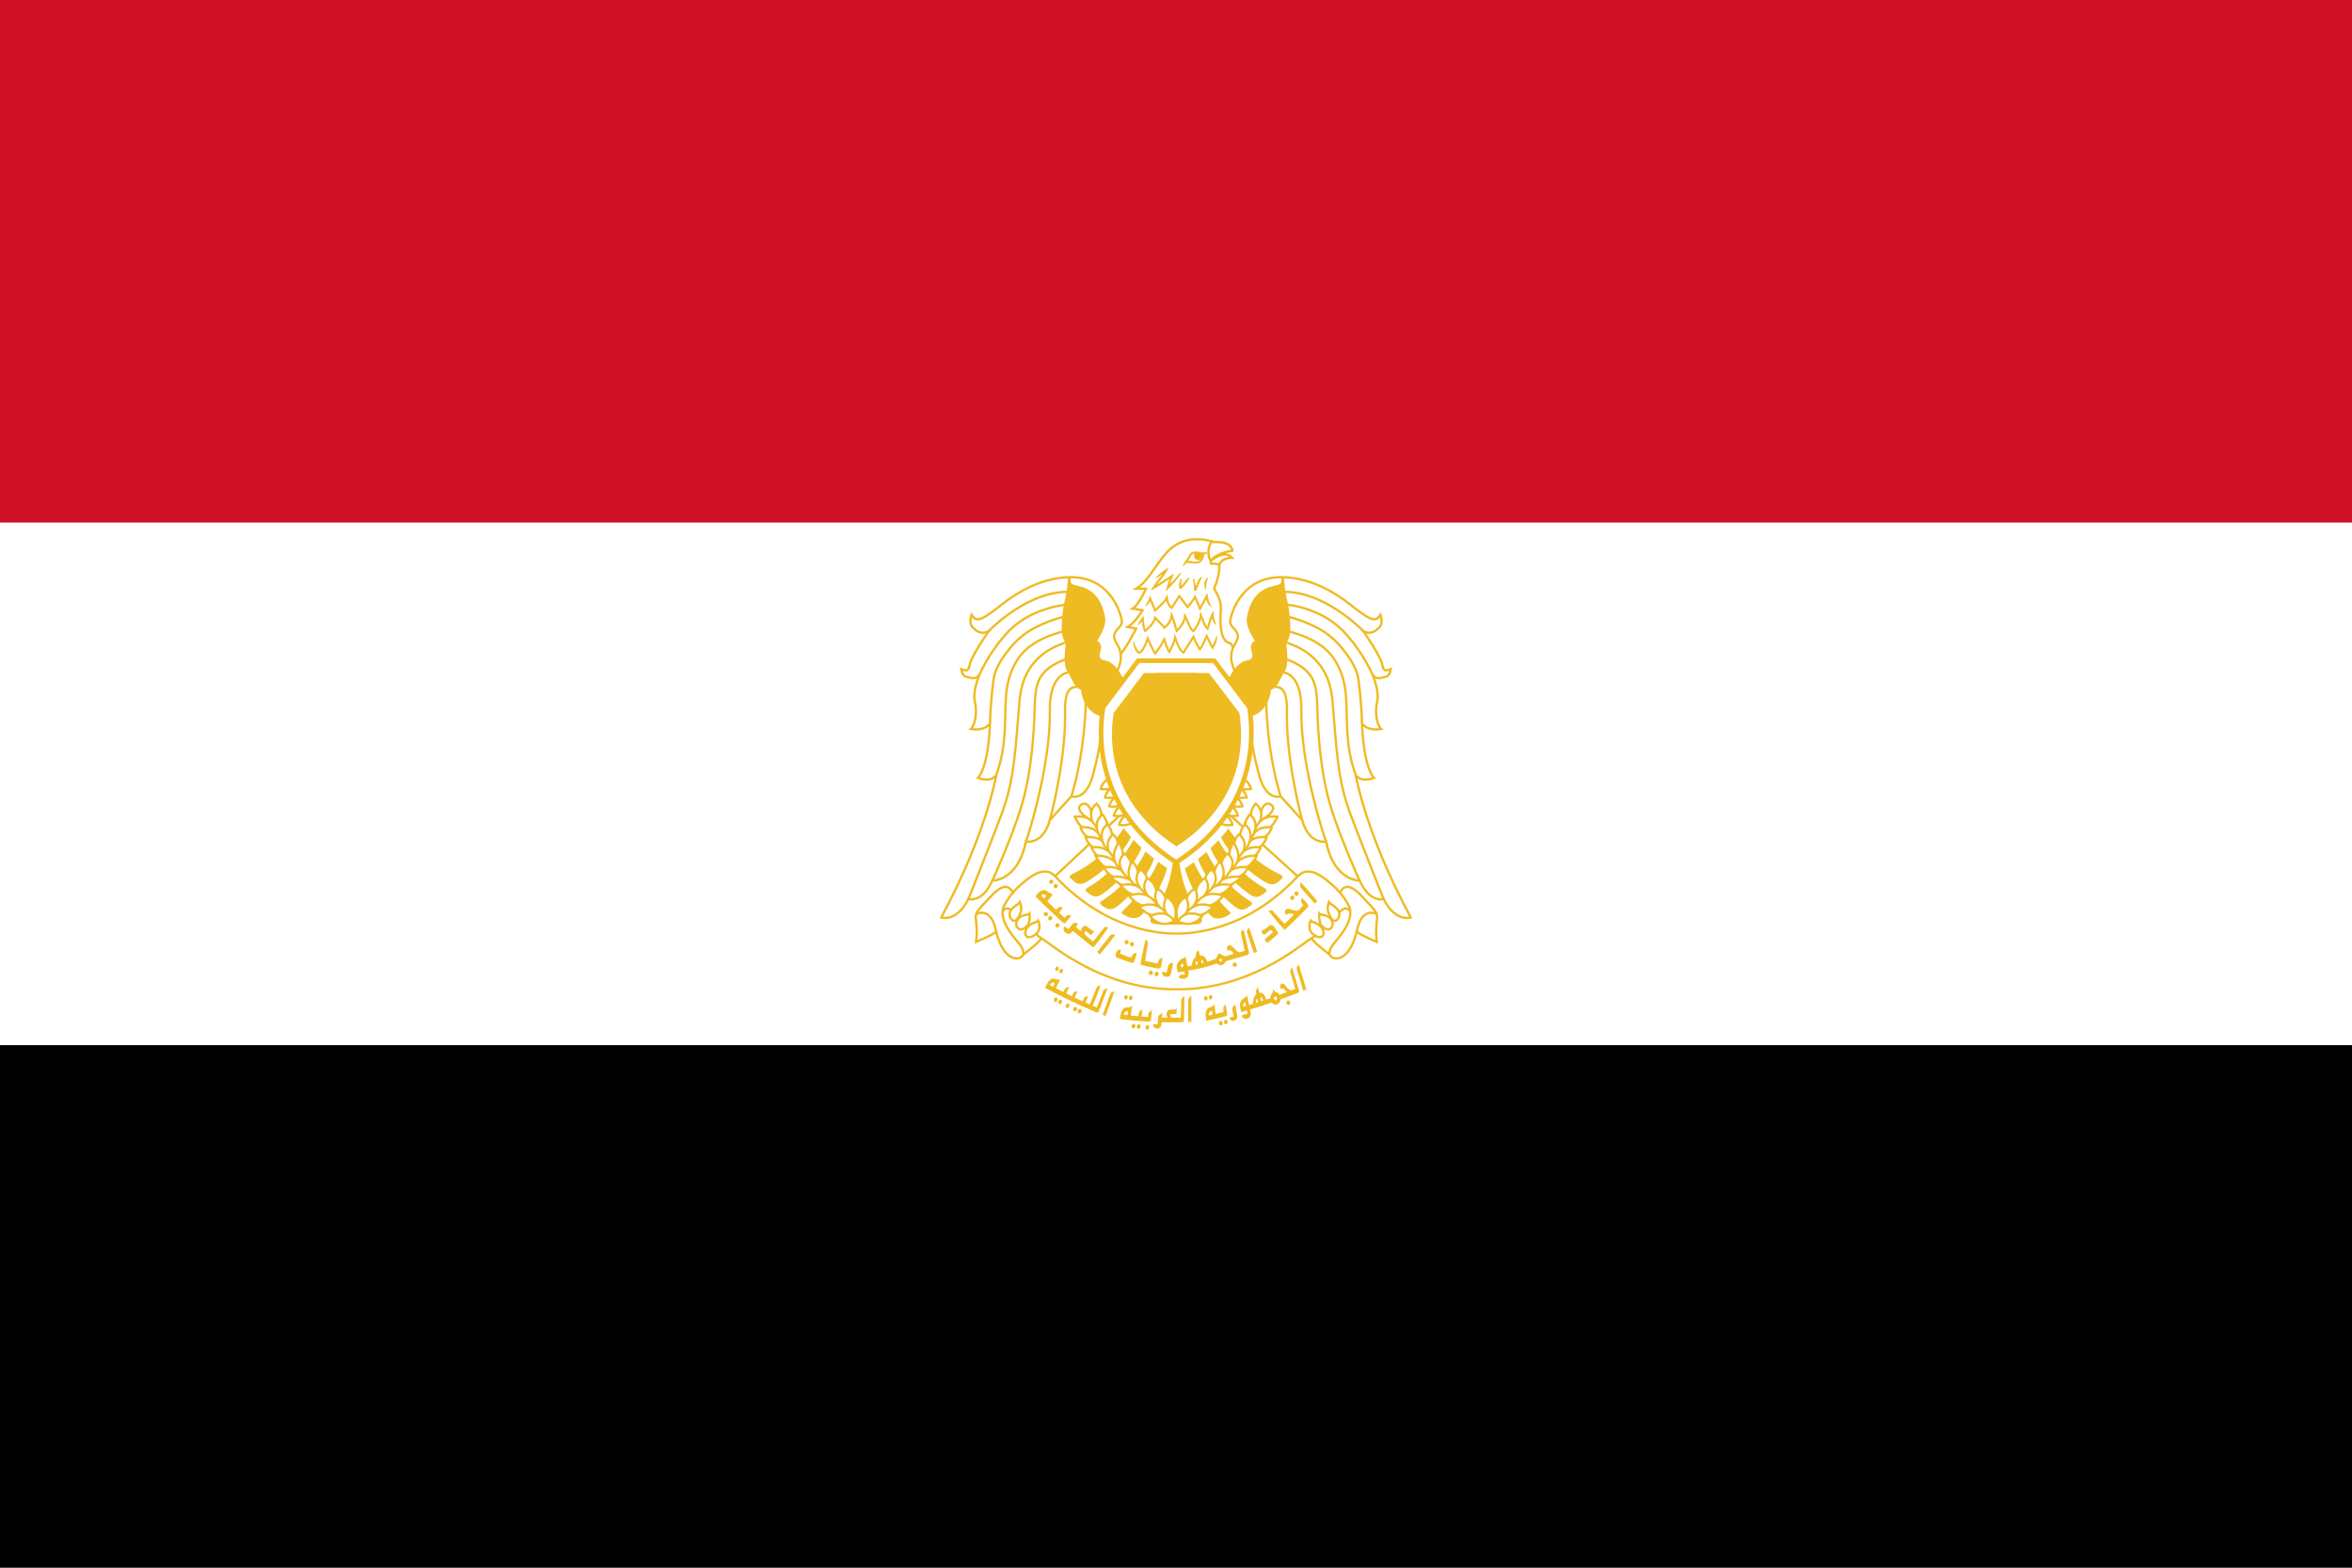 <svg xmlns="http://www.w3.org/2000/svg" xmlns:xlink="http://www.w3.org/1999/xlink" width="900" height="600"><defs><clipPath id="b"><use height="100%" width="100%" xlink:href="#a" overflow="visible"/></clipPath><path id="a" d="M120.841 128.896c.679-.772 1.033-1.293 1.52-2.164.712-1.356 2.455-.42 3.878-.518-.226-.064-.42.064-.42.227 0 .938-.519 2.067-1.614 2.229-1.002.129-1.938-.228-2.908-.162-.165 0-.294.225-.456.388z"/></defs><path d="M0 0h900v600H0z" fill="#ce1126"/><path d="M0 200h900v400H0z" fill="#fff"/><path d="M0 400h900v200H0z"/><path d="M405.482 371.32c.225-.465.65-.637.96-.474.334.176.414.662.21 1.09-.197.416-.61.66-.96.476-.318-.167-.44-.614-.21-1.092zm-1.595-.851c.22-.448.639-.641.962-.468.338.18.399.676.199 1.089-.202.415-.61.658-.96.471-.316-.169-.435-.616-.2-1.092zm-3.985 7.575l.824-1.628c.239-.475.528-.862.865-1.163.585-.524 1.107-.773 1.579-.743.035.003.406.126 1.13.363.47.153.936.11 1.41-.136a652.622 652.622 0 0 1-1.677 3.475c.96.499 1.924.992 2.893 1.479.401-.854.673-1.35.828-1.483.128-.11.596-.272 1.405-.503-.385.84-.773 1.68-1.162 2.52.713.354 1.43.704 2.149 1.05.291-.644.48-1.038.572-1.18a1.15 1.15 0 0 1 .535-.46c.367-.125.734-.251 1.099-.378a576.22 576.22 0 0 1-1.123 2.537c1.004.477 2.014.947 3.03 1.41.37-.868.624-1.372.775-1.511.124-.115.589-.293 1.394-.552-.354.854-.71 1.707-1.069 2.56.551.246 1.105.49 1.66.733a548.34 548.34 0 0 0 2.48-6.15c.15-.382.39-.65.716-.808.325-.103.648-.206.97-.31a509.164 509.164 0 0 1-3.054 7.75c.524.225 1.05.448 1.578.668a511.43 511.43 0 0 0 2.388-6.184c.145-.383.38-.655.706-.817l.967-.325a490.052 490.052 0 0 1-3.31 8.752c-.152.391-.525.599-.841.468-6.83-2.827-13.382-6.02-19.717-9.434zm1.893-1.124c-.014.03-.027.062-.04.093.406.217.814.433 1.223.648l.629-1.282-.282-.21c-.246-.13-.53-.12-.845.033-.32.15-.547.395-.685.718zm3.26 6.241c.223-.466.653-.644.993-.475.36.18.44.677.244 1.093-.198.418-.618.657-.988.472-.34-.17-.473-.623-.25-1.09zm-1.694-.86c.23-.472.664-.637 1-.466.357.182.433.68.233 1.094-.206.427-.64.643-.99.465-.346-.177-.47-.631-.243-1.094zm4.528 2.35c.21-.453.641-.654.99-.486.364.175.452.67.261 1.089-.192.42-.61.672-.987.49-.341-.163-.487-.61-.264-1.092zm4.62 2.085c.207-.473.634-.666.984-.508.37.167.472.661.29 1.083-.182.425-.597.678-.979.506-.35-.158-.502-.606-.295-1.08zm-1.744-.805c.214-.479.646-.657.99-.497.369.17.465.665.28 1.085-.191.435-.62.665-.981.498-.357-.165-.5-.615-.29-1.086zm11.127 2.47c.992-2.61 1.961-5.226 2.906-7.848.132-.366.371-.646.713-.835.32-.123.64-.246.958-.37a471.327 471.327 0 0 1-3.43 9.505c-.383-.15-.766-.3-1.147-.452zm10.142-6.571c.084-.507.454-.817.807-.779.382.041.606.458.532.924-.07.453-.405.826-.808.782-.364-.04-.618-.406-.531-.927zm-1.832-.217c.088-.49.447-.814.818-.77.387.047.592.48.516.93-.077.453-.41.822-.813.773-.364-.043-.613-.413-.52-.933zm-1.711 8.363l.33-1.786a3.88 3.88 0 0 1 .514-1.371c.428-.687.875-1.1 1.354-1.238.038-.01.442-.027 1.237-.067.513-.026.963-.233 1.359-.63-.198 1.265-.398 2.529-.599 3.792.968.1 1.937.192 2.907.275.13-.929.246-1.483.357-1.661.092-.148.505-.466 1.231-.975l-.357 2.736c.819.064 1.639.121 2.46.172.08-.7.14-1.13.185-1.296a1.24 1.24 0 0 1 .38-.62c.32-.252.64-.504.957-.758-.13 1.255-.263 2.51-.396 3.764-.044.413-.389.73-.766.707-3.739-.22-7.458-.573-11.153-1.044zm1.557-1.695l-.012.1c.474.056.949.111 1.424.164l.234-1.401-.346-.093c-.284-.032-.566.077-.834.328a1.404 1.404 0 0 0-.466.902zm4.953 4.546c.073-.508.445-.827.838-.795.417.034.658.46.598.914-.06.455-.402.827-.833.791-.395-.032-.675-.4-.603-.91zm-1.973-.183c.08-.516.464-.821.853-.785.416.04.65.469.585.92-.068.467-.433.821-.842.783-.405-.039-.674-.413-.596-.918zm5.285.518c.06-.493.422-.837.822-.812.419.026.67.447.62.901-.051.457-.383.843-.818.816-.394-.025-.687-.381-.624-.905zm2.966-1.19c.572.027 1.144.052 1.717.073.065-.735.076-1.63.14-2.365.043-.48.162-.838.362-1.073.183-.222.616-.52 1.292-.92l-.136 1.803.006-.01a99.37 99.37 0 0 0 2.125.036 2.289 2.289 0 0 1-.371-1.39c.088-1.396.724-1.736 1.684-1.734.216 0 .841.047 1.18.045.397-.002.724-.273.978-.818l-.093 2.503c-.72.008-1.44.011-2.161.01-.078.04-.137.12-.187.247-.042.781.405 1.174 1.353 1.17.94-.005.942-.055.942-.055.58-.007 1.161-.016 1.741-.029.061-2.2.117-4.399.168-6.599a1.54 1.54 0 0 1 .398-1.033c.27-.23.54-.46.808-.692-.044 3.106-.098 6.211-.16 9.317-.009.418-.292.758-.64.767a163.075 163.075 0 0 1-7.905.005l-.067.862a1.62 1.62 0 0 1-.594 1.168 1.582 1.582 0 0 1-1.12.39c-.445-.018-.805-.167-1.077-.448-.308-.309-.434-.723-.383-1.23zm13.358-.817c.03-2.778.052-5.556.067-8.334.002-.388.135-.741.395-1.053l.782-.732c.01 3.355.01 6.71 0 10.067-.414.018-.83.036-1.244.052zm7.946-9.341c-.065-.507.202-.921.55-1.002.379-.086.711.234.774.699.061.451-.152.914-.55 1.004-.36.083-.708-.18-.774-.7zm-1.818.399c-.057-.49.195-.916.563-.996.384-.084.705.257.76.708.057.453-.156.91-.556.997-.361.078-.707-.188-.767-.71zm.797 8.448l-.21-1.792a3.892 3.892 0 0 1 .09-1.461c.209-.788.516-1.323.935-1.61.032-.022.415-.17 1.162-.469.483-.192.853-.534 1.116-1.038l.526 3.779c1.021-.236 2.039-.48 3.053-.732-.145-.92-.194-1.483-.14-1.688.045-.17.346-.605.891-1.322.202 1.238.405 2.477.609 3.715.064.387-.15.806-.524.9a184.438 184.438 0 0 1-7.508 1.718zm.989-2.106l.018.098c.47-.102.939-.204 1.407-.31l-.185-1.398-.357.025c-.281.063-.518.257-.701.582a1.425 1.425 0 0 0-.182 1.003zm5.817 2.75c-.08-.505.18-.926.561-1.02.404-.1.753.227.827.676.074.451-.14.911-.556 1.014-.382.094-.753-.165-.832-.67zm-1.92.456c-.075-.513.2-.926.579-1.015.405-.097.752.235.82.684.072.463-.169.915-.567 1.009-.394.093-.759-.175-.832-.678zm3.98-2.28c.548-.14 1.096-.284 1.643-.43-.13-.736-.344-1.57-.475-2.307-.083-.472-.061-.85.07-1.132.117-.266.454-.679.997-1.257.264 1.44.529 2.881.795 4.321.088.472 0 .903-.26 1.29a1.6 1.6 0 0 1-.953.695c-.425.113-.803.074-1.133-.115-.372-.206-.6-.565-.684-1.065zm4.504-2.106l-.296-1.532c-.203-1.054-.181-1.867.06-2.43.167-.385.53-.775 1.078-1.173.69-.5 1.166-.905 1.423-1.226l.765 3.648.003-.012c.5-.152 1-.306 1.499-.46-.183-1.329.522-3.18 1.268-3.717-.106-.469-.155-.83-.137-1.08a1.74 1.74 0 0 1 .212-.706l.527-.936.535 2.302c1.101-.363 2.101.445 2.604 2.511.561-.19 1.122-.38 1.681-.574.006-.594.093-1.02.67-1.893.262-.413.235-.98.336-1.449.307.323.553.813.967.986.262.148.956.244 1.476 1.134.956-.347 1.908-.7 2.858-1.056-.306-.3-.611-.6-.915-.901-.438-.426-.742-.611-.911-.549-.14.052-.269.263-.4.63l-.415-1.527c.126-.5.33-.81.628-.921.306-.115.649.02 1.036.386.368.418.738.835 1.11 1.252.498.541.983.89 1.447 1.04v-.011c.532-.204 1.062-.41 1.592-.616-.62-2.106-1.238-4.212-1.854-6.32a1.594 1.594 0 0 1 .061-1.117l.554-.935c.882 2.971 1.767 5.94 2.656 8.909.121.407-.042.818-.351.94a264.124 264.124 0 0 1-6.709 2.531c-.1 1.252-.906 1.708-1.346 1.864-.586.207-1.528.07-1.961-.694-2.76.953-5.546 1.859-8.36 2.709l.256 1.208a1.915 1.915 0 0 1-.257 1.472c-.263.416-.617.689-1.059.817-.474.139-.91.104-1.295-.11-.427-.225-.693-.619-.803-1.182.744-.21 1.485-.425 2.225-.643l-.248-1.209c-.735.217-1.472.431-2.211.64zm.853-2.077l.992-.292-.296-1.451a1.02 1.02 0 0 0-.34.212c-.373.339-.492.85-.356 1.531zm6.816-2.111c.244-.08.488-.16.732-.242-.214-.902-.436-1.286-1.066-1.189a3062.504 3062.504 0 0 0 .334 1.43zm-1.962.633c.268-.085.535-.17.802-.257l-.33-1.445c-.408.39-.567.958-.472 1.702zm6.875-1.494c.102.396.435.626.747.516.312-.11.479-.518.375-.913-.104-.396-.436-.624-.746-.515-.31.11-.478.516-.376.912zm4.807 1.679c-.138-.498.08-.945.431-1.077.382-.142.76.148.884.587.126.445-.038.931-.42 1.074-.372.138-.758-.086-.895-.584zm6.381-4.83c-.81-2.649-1.616-5.3-2.42-7.951a1.682 1.682 0 0 1 .06-1.137c.2-.329.397-.658.595-.988.984 3.199 1.972 6.396 2.964 9.592-.399.163-.799.324-1.199.485z" fill="#efbb22" fill-rule="evenodd"/><path d="M458.073 206.375c-2.882-.004-6.307.664-9.377 3.047-5.454 4.17-8.567 12.69-13.973 15.9h3.803s-2.842 6.277-5.086 7.603l3.805.642s-3.161 5.087-5.727 6.369l3.208.639s-5.042 10.13-7.608 11.41c0 0 1.42 5.728-2.566 7.01l4.492 9.53h42.563l4.447-8.89c-4.446-1.922-2.517-8.935-2.517-8.935l-2.567-4.447c-5.086-.64-3.806-10.77-3.806-13.928 0-3.21-2.57-7.008-2.57-7.008 2.568-6.37 1.925-8.938 1.925-8.938l-1.924-8.889s-2.813-1.108-6.522-1.115z" fill="#fff" stroke="#efbb22" stroke-width=".887"/><path d="M458.07 207.6c3.461.006 6.071 1.035 6.071 1.035l.275.11.3-.03s1.452-.135 2.917.141c.73.14 1.43.384 1.913.716.479.327.747.675.856 1.292.05.306.004.35.007.344.004-.007-.007.03-.198.108l-1.25.49.32.636c-.147.036-.253.03-.405.079-1.388.432-3.123 1.515-3.551 3.625l-.055.27.068.266s.116.337-.03 1.647c-.148 1.308-.596 3.434-1.845 6.53l-.245.609.367.537s.59.875 1.191 2.145c.604 1.268 1.166 2.905 1.166 4.18 0 1.414-.332 4.854 0 8.04.167 1.59.49 3.152 1.212 4.474.62 1.138 1.661 2.072 2.998 2.454l2.088 3.615a13.253 13.253 0 0 0-.337 3.58c.044 1.109.233 2.324.779 3.46a5.795 5.795 0 0 0 1.775 2.147l-3.603 7.2h-41.03l-3.675-7.797c.639-.43 1.19-.928 1.54-1.517.56-.935.782-1.95.864-2.867a10.292 10.292 0 0 0-.102-2.638c.679-.554 1.291-1.228 1.927-2.091.874-1.188 1.76-2.603 2.564-3.971 1.607-2.736 2.881-5.298 2.881-5.298l.715-1.434-2.143-.428c.702-.71 1.342-1.501 1.919-2.24a36.971 36.971 0 0 0 1.973-2.805l.967-1.554-3.217-.542c.694-.896 1.298-1.915 1.858-2.889a44.988 44.988 0 0 0 1.752-3.406l.784-1.732h-2.26c1.673-1.659 3.12-3.642 4.531-5.658 2.145-3.065 4.25-6.13 6.746-8.043l.003-.003.005-.003c2.793-2.178 5.922-2.79 8.615-2.785z" fill="#fff"/><path d="M447.34 224.115c.361-1.182.795-2.307 1.271-3.456l.316-.756-.689.442c-1.959 1.254-4.26 2.844-6.02 3.902.573-.814 1.281-1.707 1.96-2.577.939-1.203 1.82-2.345 2.233-3.244l.359-.777c-1.666.975-3.214 2.278-4.44 3.512 1.112-.502 2.14-1.332 3.066-2.002-.434.656-1.015 1.415-1.625 2.197-.936 1.2-1.937 2.452-2.579 3.52l-.487.804.828-.45c1.684-.912 4.132-2.602 6.294-4.008-.485 1.21-.916 2.42-1.26 3.718l-.238.905.667-.654c1.8-1.758 3.553-3.838 4.904-5.913-1.544 1.487-3.03 3.26-4.56 4.837zm10.634-.335c-.169.417-.325.81-.46 1.129-.155-1.215-.351-2.265-.844-3.437.164 1.611.36 2.672.384 4.17 0 .082-.021.136.057.26.035.062.16.147.266.135.106-.01.149-.058.183-.089.125-.122.16-.232.247-.415.166-.366.382-.939.642-1.56.444-1.043.778-2.027 1.384-3.099-1.03.638-1.424 1.833-1.86 2.906zm-5.212-.187c-.367.451-.711.837-.921 1.003.014-1.24.064-3.124.064-3.124s-.577 1.88-.577 3.207c0 .103.008.194.05.288a.388.388 0 0 0 .263.218c.231.053.367-.063.512-.177.292-.226.632-.62 1.01-1.092.759-.93 1.339-1.86 1.905-2.765-.888.649-1.563 1.532-2.306 2.442zm8.34-.849c-.165.787-.262 1.792.331 2.577a9.859 9.859 0 0 1 .172-2.472c.153-.737.404-1.479.404-1.479s-.742.586-.906 1.374zm-3.53 2.936c.005.013.002.01 0 0zm4.346 1.632l-.388.727c-.77 1.432-1.54 2.866-2.313 4.293l-1.671-3.95-.207-.486-.258.46c-.674 1.196-2.097 2.916-2.641 3.555-1.048-1.493-2.984-3.91-2.984-3.91l-.22-.28-.198.3a2411.01 2411.01 0 0 0-2.74 4.223c-.766-.598-1.36-1.794-1.552-3.469l-.103-.874-.384.793c-.388.801-1.505 2.004-2.51 2.97a44.159 44.159 0 0 1-1.647 1.49 2110.733 2110.733 0 0 0-1.742-4.122l-.329-.778c-.157 1.287-.94 2.486-1.51 3.444.76-.423 1.299-1.068 1.635-1.828l1.609 3.81.136.32.267-.22s.916-.757 1.94-1.74c.806-.773 1.68-1.67 2.24-2.484.304 1.561.966 2.705 1.89 3.28l.213.134.138-.21c.898-1.382 1.796-2.761 2.689-4.145.583.739 2.156 2.747 2.929 3.872l.187.273.217-.25s1.677-1.903 2.655-3.454c.562 1.327 1.12 2.653 1.682 3.98l.207.497.257-.473 2.207-4.103c.275 1.157.74 2.605 1.738 3.06-.992-1.692-1.252-3.046-1.439-4.705zm-24.863 10.174c.038.366.097.843.172 1.342.082.538.183 1.108.306 1.604.125.5.258.921.46 1.21l.158.227.214-.174s.883-.721 1.805-1.721c.805-.87 1.657-1.944 1.98-3.011a121.222 121.222 0 0 1 1.191 1.21c.799.828 1.688 1.797 1.977 2.222l.149.224.215-.156s2.091-1.514 2.773-4.045c.246.694.51 1.551.757 2.372.359 1.194.674 2.303.842 2.786l.13.377.291-.27s.76-.717 1.54-1.799c.642-.886 1.311-2.028 1.584-3.25.363.764.734 1.69 1.124 2.55.52 1.141 1.045 2.176 1.836 2.542l.172.081.127-.142s2.032-2.226 2.742-5.267c.366.916.637 1.68.922 2.328.363.831.752 1.496 1.383 2.045l.287.25.126-.358c.537-1.507.91-3.146 1.5-4.524.136.936.485 1.884 1.42 2.835-.798-1.742-.974-3.072-.988-4.775l-.473.847c-.842 1.507-1.25 3.387-1.81 5.067-.396-.431-.678-.936-.973-1.593-.349-.798-.695-1.815-1.246-3.125l-.363-.868-.13.932c-.385 2.8-2.137 5.096-2.642 5.703-.454-.335-.963-1.192-1.42-2.19-.508-1.12-.986-2.394-1.508-3.287l-.426-.733-.056.844c-.09 1.36-.85 2.747-1.603 3.788a13.653 13.653 0 0 1-1.188 1.43c-.172-.555-.424-1.441-.703-2.369-.358-1.199-.759-2.47-1.096-3.253l-.383-.886-.11.958c-.266 2.307-1.949 3.927-2.536 4.425-.418-.549-1.168-1.344-1.868-2.072-.803-.833-1.528-1.545-1.528-1.545l-.362-.358-.074.501c-.143.983-1.059 2.238-1.955 3.209a19.715 19.715 0 0 1-1.515 1.466 5.716 5.716 0 0 1-.25-.784 18.303 18.303 0 0 1-.295-1.558 35.163 35.163 0 0 1-.24-1.998l-.057-.7c-.668.944-1.384 1.952-1.756 2.924.596-.394.983-.941 1.371-1.488zm26.936 9.873c-.621-1.058-1.508-2.976-1.996-4.045l-.25-.537-.224.546c-1.02 2.45-1.97 4.102-2.356 4.743-.39-.54-.917-1.524-1.344-2.413-.512-1.066-.913-2.011-.913-2.011l-.194-.451-.267.415c-1.218 1.928-2.443 3.858-3.663 5.782-.627-.456-1.188-1.326-1.648-2.297-.507-1.079-.911-2.274-1.24-3.16l-.33-.888-.162.935c-.31 1.76-1.512 4.093-2.002 4.99-.359-.64-.737-1.61-1.03-2.46a34.726 34.726 0 0 1-.59-1.912l-.162-.604-.31.544c-1.05 1.86-1.403 2.74-3.286 5.104-.43-.68-1.034-1.91-1.55-3.003a94.451 94.451 0 0 1-1.074-2.393l-.3-.7-.186.738c-.148.591-.78 2.29-1.514 3.584-.367.647-.77 1.201-1.105 1.46-.168.135-.31.185-.41.184-.101-.002-.196-.034-.323-.198-1.22-1.528-1.803-3.689-1.803-3.689s.06 2.331 1.403 4.01c.193.242.449.384.717.385.266.003.507-.117.733-.29.446-.349.856-.94 1.237-1.616a19.566 19.566 0 0 0 1.36-3.04 89.616 89.616 0 0 0 .8 1.77c.598 1.281 1.294 2.703 1.791 3.372l.2.267.207-.258c1.889-2.34 2.384-3.338 3.251-4.91.107.352.255.83.43 1.344.358 1.05.818 2.257 1.318 2.955l.23.324.203-.341s1.449-2.452 2.077-4.68c.266.737.58 1.586.962 2.389.53 1.114 1.176 2.153 2.064 2.66l.21.121.134-.207a7301.87 7301.87 0 0 1 3.541-5.591 54.95 54.95 0 0 0 .73 1.585c.52 1.077 1.127 2.26 1.65 2.805l.22.234.177-.268s1.108-1.675 2.362-4.587c.579 1.256 1.44 3.073 2.025 3.95l.227.34.207-.355c.842-1.449 1.39-2.662 1.334-4.576-.365 1.427-.905 2.713-1.568 3.944z" fill="#efbb22" stroke="#efbb22" stroke-width=".301"/><g stroke-width=".625"><path d="M453.32 215.609c.963-1.095 1.465-1.833 2.156-3.068 1.01-1.923 3.48-.596 5.498-.735-.32-.09-.596.091-.596.322 0 1.33-.735 2.93-2.288 3.16-1.42.183-2.747-.323-4.123-.23-.234 0-.416.32-.646.55z" fill="#fff"/><g transform="translate(282 32.868) scale(1.418)" clip-path="url(#b)" fill="#efbb22"><path d="M124.43 127.99c.612 0 1.099-.517 1.099-1.13 0-.615-.484-1.102-1.099-1.102s-1.101.484-1.101 1.102c.004.614.487 1.13 1.101 1.13z"/></g><path d="M457.43 211.228c-.364 0-.712.042-1.04.162a2.04 2.04 0 0 0-1.138 1.029c-.822 1.65-1.93 2.624-2.512 4.101.435-.371.833-.822 1.228-1.202h.008l.01-.003c1.3-.086 2.64.426 4.138.23h.008c.856-.128 1.494-.637 1.896-1.276.396-.63.582-1.388.587-2.088.501-.09.875-.413 1.323-.712-1.36.342-2.847-.122-4.064-.221a4.817 4.817 0 0 0-.444-.02zm.007.515c.127 0 .26.005.392.016.698.052 1.486.227 2.274.291-.005.031-.011.064-.011.094 0 .62-.166 1.306-.506 1.847-.336.543-.837.937-1.531 1.042-1.218.156-2.423-.245-3.719-.245.503-.66.897-1.28 1.37-2.127v-.005c.228-.434.507-.657.859-.787.254-.088.546-.125.872-.126z" fill="#efbb22" stroke="#efbb22" stroke-width=".279"/></g><path d="M427.388 256.937s3.344-5.27 0-10.54c-3.345-5.27 2.475-5.543 1.833-9.071-.596-3.48-4.858-17-20.436-16.4-15.624.595-26.62 11.727-29.37 13.47-2.748 1.788-5.774 4.401-7.605.916 0 0-1.237 2.93.273 4.673 1.558 1.696 3.393 2.887 6.14 1.696 0 0-6.413 9.392-7.059 12.326-.593 2.929-.915 2.929-3.342 2.058 0 0 .321 2.659 1.833 2.932 1.51.322 3.666 1.466 5.176-.869 0 0-2.748 6.462-1.833 10.262 1.237 4.993-.272 9.668-1.51 10.586 0 0 4.902 1.15 7.332-2.063 0 0-.323 15.859-4.582 20.807 0 0 4.903 2.058 7.01-1.15 0 0-3.665 22.268-21.078 54.57 0 0 5.82 2.016 10.402-7.059 0 0 5.178 1.742 9.164-7.056 0 0 9.76.322 12.83-14.939 0 0 6.415 1.466 9.165-8.2l8.246-9.12s5.52 2.088 8.248-8.2c1.752-6.614 2.841-10.962 3.756-22.697 2.41 6.81 4.39 1.102 4.821-.567 1.701-6.542.586-16.365.586-16.365z" fill="#fff" stroke="#efbb22" stroke-width=".887"/><g fill="none" stroke="#efbb22" stroke-width=".887"><path d="M378.226 241.68c1.51-1.696 15.263-15.166 30.246-15.166m-.642 4.948s-13.063 1.097-21.677 9.942c-7.651 7.928-11.318 16.727-11.318 16.727"/><path d="M406.634 236.18s-8.936 2.016-15.578 7.286c-3.665 2.933-9.806 10.264-10.723 15.859-.916 5.539-1.51 14.66-1.51 17.59"/><path d="M406.64 241.68c-1.56.595-7.794 1.878-13.155 6.185-3.666 2.929-7.927 8.794-8.57 19.058-.594 10.262.322 18.467-3.665 29.645"/><path d="M407.871 245.804c-2.474 1.189-16.22 4.397-17.734 22.31-1.558 17.87-1.835 29.92-6.736 43.118-3.666 9.85-12.83 32.852-12.83 32.852"/><path d="M379.736 337.032s9.12-19.885 12.234-32.533c3.666-14.98 3.804-30.242 3.988-34.32.274-8.244.896-13.792 11.895-17.916"/><path d="M409.086 257.257c-1.833.273-7.54 2.06-7.357 14.664.322 20.848-8.201 47.837-9.165 50.174m19.875-59.291c-1.238.324-5.071-.868-4.89 9.392.322 16.451-3.988 34.644-5.818 41.697m13.745-45.515s0 18.204-5.498 36.396"/></g><path d="M409.173 221.345v.003zm1.69.82c6.23.297 10.207 3.02 12.832 6.198 2.88 3.486 4.057 7.573 4.332 9.124v-.017l.011.061.003.014v.003l.009.044-.009-.025c.095.56-.004.806-.303 1.26-.292.44-.834.964-1.375 1.625-.549.67-1.115 1.556-1.208 2.71-.09 1.153.295 2.43 1.216 3.883 1.652 2.604 1.448 5.134.949 6.915-1.103-1.093-2.405-1.954-3.947-2.274-.601-.126-.969-.271-1.157-.387-.192-.115-.206-.165-.221-.207-.019-.033-.022-.5.158-1.176.183-.68.494-1.606.375-2.68-.09-.777-.538-1.54-1.201-2.22.388-.592.868-1.306 1.397-2.408.924-1.934 1.815-4.486 1.258-7l-.052-.233-.018-.019c-.467-2.039-1.15-4.629-2.794-6.99-1.706-2.452-4.475-4.579-8.76-5.408-1.226-.24-1.507-.529-1.502-.52.01.006.01-.231.007-.272zm-3.443.074a212.564 212.564 0 0 1-.371 3.115c-7.532.233-14.451 3.576-19.722 7.109-5.215 3.486-8.695 7.013-9.749 8.164-1.054.422-1.776.406-2.46.156-.712-.262-1.423-.83-2.13-1.595-.3-.347-.391-.856-.407-1.389.129.07.248.166.384.217.916.339 1.856.228 2.682-.046 1.637-.542 3.103-1.706 4.414-2.561.859-.549 2.006-1.543 3.644-2.821 1.641-1.284 3.724-2.827 6.19-4.332 4.623-2.817 10.6-5.451 17.525-6.017zm-.761 5.544c-.088.462-.169.997-.265 1.328l.001-.004c-.088.29-.194.814-.295 1.309-2.778.375-13.046 2.184-20.806 10.142v.001h-.002l-.001.002-.003.003-.001.001-.005.006c-7.597 7.871-11.26 16.397-11.49 16.942-.562.843-.855.87-1.506.846-.612-.023-1.467-.34-2.379-.536h-.006l-.007-.003-.03-.004c-.006-.001-.043-.044-.059-.055a2.07 2.07 0 0 0 .963-.253c.575-.324.886-.869 1.088-1.395.199-.521.334-1.114.487-1.863l-.003.014c.095-.443.59-1.6 1.259-2.852.672-1.259 1.522-2.688 2.356-4.035a133.091 133.091 0 0 1 3.216-4.945c.715-.798 4.317-4.508 9.488-7.972 4.94-3.304 11.31-6.335 18-6.677zm.509 1.37c-.014.045-.02.128-.03.17v.002l-.031.111v-.22zm-1.497 3.783a60.743 60.743 0 0 0-.319 2.342c-2.406.64-9.359 2.734-15.046 7.242l-.012.013c-1.958 1.565-4.438 4.174-6.605 7.152-2.168 2.983-4.03 6.304-4.544 9.435h.002c-.905 5.463-1.462 13.887-1.507 17.266-1.082 1.21-2.761 1.548-4.07 1.566a12.09 12.09 0 0 0 .78-2.51c.411-2.07.485-4.648-.181-7.345v.006c-.355-1.471.017-3.957.564-5.957a31.34 31.34 0 0 1 1.207-3.553l.02-.044c.042-.102 3.626-8.613 11.052-16.31l.001-.002c.002 0 .002-.003.002-.003 6.536-6.702 15.252-8.725 18.656-9.298zm-.539 4.918a31.963 31.963 0 0 0-.018 2.877c-.766.258-2.274.672-4.385 1.538-2.35.964-5.205 2.413-8.002 4.66l.001-.001c-3.922 3.137-8.357 9.358-9.015 19.925v.004l-.001.021v.03c-.593 10.291.283 18.25-3.54 29.09-.758 1.065-1.889 1.254-3.127 1.156-.37-.03-.6-.118-.92-.187 1.778-3.041 2.666-7.382 3.194-11.34.623-4.66.704-8.681.704-8.681l.025-1.189c.11-3.633.675-11.412 1.47-16.237v-.001h.002c.401-2.452 2.07-5.599 4.114-8.415 2.045-2.807 4.465-5.332 6.173-6.695l-.006.001c4.724-3.748 10.56-5.746 13.331-6.556zm.206 5.344a7.465 7.465 0 0 0 .676 2.071c-.65.248-1.293.48-2.239.908-1.724.776-3.815 1.9-5.886 3.58-4.147 3.355-8.166 9.003-8.947 18.26-1.563 17.901-1.842 29.81-6.665 42.798-3.64 9.788-12.73 32.61-12.792 32.765-2.178 4.293-4.486 5.76-6.183 6.29-.47.147-.863.194-1.232.22 16.57-31.255 20.272-52.753 20.349-53.207 4.029-11.36 3.114-19.757 3.701-29.877v-.009c.623-9.955 4.708-15.46 8.121-18.192l.028-.02c2.558-2.05 5.19-3.393 7.383-4.29 1.644-.68 2.719-.984 3.686-1.297zm1.125 4.484c-.083.727-.168 1.327-.222 2.356-.027.49-.031.991-.038 1.499-5.048 2.047-7.99 4.542-9.54 7.593-1.645 3.241-1.768 6.882-1.906 11.01-.19 4.197-.332 19.282-3.952 34.073-2.954 11.985-11.48 30.821-12.05 32.075a.134.134 0 0 1-.004.012l-.003.005c-.024.05-.103.232-.105.232v.002l-.003.004c-1.9 4.192-3.938 5.65-5.398 6.188-.356.136-.641.17-.922.213 1.134-2.85 8.793-22.107 12.208-31.29 4.982-13.407 5.252-25.597 6.808-43.432v-.004c0-.003 0-.005.002-.005.731-8.657 4.338-13.57 8.064-16.591 1.863-1.507 3.765-2.534 5.361-3.252.688-.31 1.149-.475 1.7-.688zm-.133 6.422c.098.917.29 1.768.642 2.52-1.073.435-2.3 1.13-3.428 2.617-1.769 2.336-3.107 6.225-3.017 12.693v.007c.158 10.251-1.871 22.148-4.07 31.74a219.918 219.918 0 0 1-3.16 12.187 98.137 98.137 0 0 1-1.524 4.815l-.142-.03-.245 1.21c-1.486 7.389-4.493 10.774-7.04 12.42a9.878 9.878 0 0 1-2.602 1.205c2.094-4.676 8.715-19.818 11.393-30.69v-.002c3.71-15.155 3.842-30.577 4.02-34.55v-.029c.14-4.109.32-7.37 1.646-9.986 1.178-2.33 3.365-4.31 7.527-6.127zm2.186 2.06l.017.03-.01-.02-.001-.002c-.004.002-.004-.005-.006-.008zm-.459 2.58c.458.908.923 1.866 1.474 2.807.07.117.148.223.22.34a3.578 3.578 0 0 0-1.662 1.1c-1.21 1.437-1.834 3.977-1.742 9.205v.02c.316 16.206-3.95 34.318-5.774 41.347-1.305 4.578-3.318 6.246-4.933 6.945a5.603 5.603 0 0 1-1.416.397 94.4 94.4 0 0 0 1.38-4.373 222.871 222.871 0 0 0 3.2-12.318c2.221-9.7 4.294-21.72 4.13-32.317v.001c-.089-6.124 1.183-9.429 2.527-11.205.933-1.228 1.843-1.689 2.596-1.95zm3.363 5.282c.337.323.719.582 1.138.797.135.99.482 2.924 1.649 5.048.023.04.047.077.07.115v.198s-.015 16.097-5.38 33.998l-4.902 5.418c2.061-8.654 5.029-23.36 4.755-37.411v-.016c-.09-5.014.69-7.051 1.178-7.628.263-.31.397-.35.674-.4.178-.034.513-.078.818-.12zm1.809.25c.01.005.02.013.03.016l.008.057-.031-.011zm3.349 8.585c1.071.974 2.427 1.78 4.078 2.298-.886 10.545-1.92 14.794-3.594 21.105-1.308 4.932-3.154 6.582-4.473 7.168a3.42 3.42 0 0 1-1.07.28c3.99-13.831 4.861-25.92 5.059-30.85zm7.728 2.9c.03 0 .058.005.089.005-.011.013-.03.06-.04.071-.01-.008-.042-.068-.05-.077zm-45.008.177l.315.078z" fill="#fff"/><g fill="#efbb22"><path d="M431.65 264.271s-3.025-10.26-8.523-11.41c-5.498-1.147.916-4.992-3.344-7.65 0 0 3.94-5.227 3.025-9.351-.915-4.08-2.658-10.173-10.675-11.726-2.688-.522-2.637-1.3-2.429-3.15-.22-.052-.146-.074-.915-.06-.33 2.69-.641 6.462-1.237 8.525-.597 2.016-2.747 14.293.322 16.357 0 0-1.236 7.927.274 10.584 1.56 2.613 3.069 7.008 5.498 7.606 0 0 .642 10.585 10.997 10.585l.184-1.65z"/><path d="M409.615 224.543c.588.387 1.357.611 2.282.791 3.732.725 5.832 2.413 7.23 4.416 1.397 2.004 2.037 4.373 2.485 6.376.353 1.594-.265 3.726-1.079 5.425-.812 1.702-1.728 2.92-1.728 2.92l-.807 1.069 1.137.707c.835.52.932.837.977 1.254.047.415-.105 1.039-.305 1.787-.2.743-.5 1.686-.051 2.748.447 1.057 1.565 1.701 3.12 2.026 2.08.436 4.116 2.929 5.494 5.515a30.76 30.76 0 0 1 1.914 4.454l-6.64 8.422-.096.862c-4.02-.323-6.013-2.428-7.217-4.615-1.306-2.38-1.465-4.776-1.465-4.776l-.055-.902-.875-.214c-.595-.146-1.487-1.063-2.31-2.473-.822-1.405-1.579-3.144-2.422-4.555-.423-.758-.657-3.38-.54-5.612a45.73 45.73 0 0 1 .416-4.167l.121-.771-.648-.44c-.247-.16-.702-.975-.902-2.304-.2-1.33-.206-3.057-.093-4.798.222-3.473.945-7.148 1.165-7.89l.002-.005v-.003c.41-1.422.673-3.354.89-5.247z"/></g><path d="M472.616 256.937s-3.341-5.27 0-10.54c3.342-5.27-2.472-5.543-1.833-9.071.596-3.48 4.857-17 20.433-16.4 15.625.595 26.622 11.727 29.376 13.47 2.748 1.788 5.77 4.401 7.605.916 0 0 1.235 2.93-.272 4.673-1.562 1.696-3.397 2.887-6.142 1.696 0 0 6.414 9.392 7.058 12.326.595 2.929.916 2.929 3.34 2.058 0 0-.322 2.659-1.833 2.932-1.507.322-3.664 1.466-5.175-.869 0 0 2.748 6.462 1.832 10.262-1.237 4.993.275 9.668 1.513 10.586 0 0-4.904 1.15-7.333-2.063 0 0 .322 15.859 4.58 20.807 0 0-4.903 2.058-7.008-1.15 0 0 3.666 22.268 21.074 54.57 0 0-5.818 2.016-10.4-7.059 0 0-5.175 1.742-9.165-7.056 0 0-9.762.322-12.829-14.939 0 0-6.415 1.466-9.167-8.2l-8.245-9.12s-5.52 2.088-8.243-8.2c-1.755-6.614-2.841-10.962-3.757-22.697-2.409 6.81-4.39 1.102-4.823-.567-1.698-6.542-.586-16.365-.586-16.365z" fill="#fff" stroke="#efbb22" stroke-width=".887"/><g fill="none" stroke="#efbb22" stroke-width=".887"><path d="M521.776 241.68c-1.51-1.696-15.266-15.166-30.245-15.166m1.24 4.948s12.463 1.097 21.077 9.942c7.652 7.928 11.317 16.727 11.317 16.727"/><path d="M493.366 236.18s8.938 2.016 15.578 7.286c3.667 2.933 9.808 10.264 10.723 15.859.916 5.539 1.51 14.662 1.51 17.59"/><path d="M493.36 241.68c1.562.595 7.795 1.878 13.156 6.185 3.666 2.929 7.928 8.794 8.57 19.058.595 10.262-.323 18.467 3.663 29.645"/><path d="M492.131 245.804c2.473 1.189 16.22 4.397 17.735 22.31 1.56 17.87 1.833 29.92 6.736 43.118 3.666 9.85 12.83 32.852 12.83 32.852"/><path d="M520.266 337.032s-9.12-19.885-12.233-32.533c-3.666-14.98-3.807-30.242-3.988-34.32-.271-8.244-.896-13.792-11.894-17.916"/><path d="M490.915 257.257c1.833.273 7.238 2.06 7.059 14.664-.322 20.848 8.505 47.837 9.468 50.174m-19.878-59.291c1.238.324 5.068-.868 4.89 9.392-.322 16.451 3.987 34.644 5.818 41.697m-13.747-45.515s0 18.204 5.5 36.396"/></g><path d="M490.827 221.345v.003zm-1.687.82c-6.232.297-10.21 3.02-12.833 6.198-2.877 3.486-4.058 7.573-4.334 9.124v-.017l-.012.061v.017l-.01.044.01-.025c-.096.56.003.806.305 1.26.29.44.83.964 1.374 1.625.548.67 1.113 1.556 1.208 2.71.09 1.153-.295 2.43-1.215 3.883-1.65 2.604-1.448 5.134-.947 6.915 1.099-1.093 2.401-1.954 3.945-2.274.602-.126.967-.271 1.154-.387.193-.115.207-.165.222-.207.018-.033.024-.5-.158-1.176-.183-.68-.493-1.606-.374-2.68.088-.777.537-1.54 1.2-2.22-.385-.592-.868-1.306-1.397-2.408-.92-1.934-1.812-4.486-1.258-7l.051-.233.02-.019c.466-2.039 1.153-4.629 2.797-6.99 1.709-2.452 4.473-4.579 8.756-5.408 1.23-.24 1.507-.529 1.506-.52-.014.006-.014-.231-.01-.272zm3.444.074c.116 1.028.238 2.075.371 3.115 7.533.233 14.448 3.577 19.723 7.109 5.215 3.486 8.693 7.013 9.75 8.164 1.052.422 1.773.406 2.457.156.71-.262 1.422-.83 2.13-1.595.3-.347.39-.856.408-1.389-.132.07-.25.166-.384.217-.916.339-1.857.228-2.685-.046-1.632-.542-3.102-1.706-4.41-2.561-.86-.549-2.007-1.543-3.646-2.821-1.64-1.284-3.724-2.827-6.19-4.332-4.627-2.817-10.6-5.451-17.525-6.017zm.76 5.544c.089.462.168.997.266 1.328l-.003-.004c.088.29.195.814.297 1.309 2.78.375 13.044 2.184 20.803 10.142l.002.001h.001l.002.002.004.003.001.001.003.006c7.596 7.871 11.26 16.397 11.492 16.942.56.843.854.87 1.503.846.614-.023 1.469-.34 2.38-.536h.006l.006-.003.03-.004c.01-.001.044-.044.06-.055a2.076 2.076 0 0 1-.963-.253c-.573-.324-.886-.869-1.088-1.395-.2-.521-.335-1.114-.486-1.863l.003.014c-.095-.443-.589-1.6-1.26-2.852-.672-1.259-1.52-2.688-2.355-4.035a144.642 144.642 0 0 0-3.213-4.945c-.718-.798-4.317-4.508-9.493-7.972-4.936-3.304-11.307-6.335-17.998-6.677zm-.512 1.37c.015.045.022.128.031.17v.002l.03.111v-.22zm1.498 3.783c.115.742.224 1.499.322 2.342 2.406.64 9.357 2.734 15.042 7.242l.014.013c1.96 1.565 4.44 4.174 6.606 7.152 2.165 2.983 4.035 6.304 4.544 9.435.906 5.463 1.458 13.887 1.507 17.266 1.08 1.21 2.757 1.548 4.07 1.566a12.09 12.09 0 0 1-.784-2.51 17.1 17.1 0 0 1 .183-7.345l-.002.006c.356-1.471-.015-3.957-.561-5.957a31.081 31.081 0 0 0-1.21-3.553l-.02-.044c-.043-.102-3.626-8.613-11.052-16.31l-.003-.002c-.003 0-.003-.003-.003-.003-6.532-6.702-15.247-8.725-18.653-9.298zm.54 4.918c.055.977.051 1.939.02 2.877.767.258 2.274.672 4.387 1.538 2.348.964 5.203 2.413 8 4.66v-.001c3.922 3.137 8.355 9.358 9.015 19.925v.055c.593 10.291-.283 18.25 3.542 29.09.756 1.065 1.888 1.254 3.126 1.156.369-.03.601-.118.916-.187-1.776-3.041-2.662-7.382-3.193-11.34a87.527 87.527 0 0 1-.703-8.681l-.025-1.189c-.111-3.633-.677-11.412-1.472-16.237v-.001h-.004c-.399-2.452-2.069-5.599-4.112-8.415-2.043-2.807-4.46-5.332-6.173-6.695l.003.001c-4.724-3.748-10.556-5.746-13.328-6.556zm-.205 5.344a7.561 7.561 0 0 1-.678 2.071c.65.248 1.292.48 2.237.908 1.724.776 3.817 1.9 5.888 3.58 4.147 3.355 8.166 9.003 8.947 18.26 1.563 17.901 1.842 29.81 6.667 42.798 3.64 9.788 12.73 32.61 12.794 32.765 2.175 4.293 4.48 5.76 6.178 6.29.47.147.863.194 1.23.22-16.57-31.255-20.269-52.753-20.35-53.207-4.026-11.36-3.111-19.757-3.698-29.877v-.009c-.623-9.955-4.71-15.46-8.123-18.192l-.027-.02c-2.56-2.05-5.193-3.393-7.383-4.29-1.64-.68-2.717-.984-3.682-1.297zm-1.127 4.484c.084.727.169 1.327.22 2.356.027.49.032.991.04 1.499 5.048 2.047 7.99 4.542 9.54 7.593 1.647 3.241 1.768 6.882 1.908 11.01.188 4.197.331 19.282 3.95 34.073 2.955 11.985 11.483 30.821 12.049 32.075a.11.11 0 0 0 .005.012l.003.005c.027.05.105.232.105.232v.002l.003.004c1.9 4.192 3.94 5.65 5.401 6.188.356.136.638.17.92.213-1.135-2.85-8.79-22.107-12.207-31.29-4.983-13.407-5.25-25.597-6.807-43.432v-.004c0-.003-.003-.005-.003-.005-.733-8.657-4.338-13.57-8.064-16.591-1.863-1.507-3.765-2.534-5.363-3.252-.686-.31-1.147-.475-1.7-.688zm.13 6.422c-.095.917-.285 1.768-.64 2.52 1.076.435 2.302 1.13 3.43 2.617 1.77 2.336 3.108 6.225 3.017 12.693v.007c-.154 10.251 1.869 22.148 4.07 31.74a222.48 222.48 0 0 0 3.16 12.187 99.109 99.109 0 0 0 1.522 4.815l.142-.03.244 1.21c1.491 7.389 4.495 10.774 7.043 12.42a9.9 9.9 0 0 0 2.603 1.205c-2.096-4.676-8.713-19.818-11.394-30.69v-.002c-3.707-15.155-3.841-30.577-4.02-34.55l-.001-.019v-.01c-.14-4.109-.318-7.37-1.646-9.986-1.174-2.33-3.364-4.31-7.53-6.127zm-2.18 2.06l-.019.03.012-.02v-.002c0 .002.002-.005.007-.008zm.458 2.58c-.458.908-.925 1.866-1.476 2.807-.07.117-.148.223-.219.34a3.547 3.547 0 0 1 1.66 1.1c1.211 1.437 1.837 3.977 1.743 9.205v.02c-.317 16.206 3.948 34.318 5.772 41.347 1.305 4.578 3.319 6.246 4.932 6.945a5.612 5.612 0 0 0 1.418.397 94.316 94.316 0 0 1-1.383-4.373 226.756 226.756 0 0 1-3.198-12.318c-2.217-9.7-4.291-21.72-4.128-32.317v.001c.089-6.124-1.184-9.429-2.528-11.205-.932-1.228-1.839-1.689-2.593-1.95zm-3.365 5.282a4.74 4.74 0 0 1-1.138.797c-.135.99-.482 2.924-1.65 5.048-.021.04-.044.077-.067.115v.198s.011 16.097 5.378 33.998l4.9 5.418c-2.06-8.654-5.027-23.36-4.754-37.411v-.016c.09-5.014-.69-7.051-1.178-7.628-.263-.31-.397-.35-.675-.4-.172-.034-.513-.078-.816-.12zm-1.807.25c-.01.005-.02.013-.03.016 0 .007-.008.046-.008.057l.03-.011zm-3.347 8.585c-1.072.974-2.43 1.78-4.08 2.298.887 10.545 1.92 14.794 3.593 21.105 1.312 4.932 3.156 6.582 4.473 7.168.404.181.753.247 1.07.28-3.987-13.831-4.86-25.92-5.057-30.85zm-7.728 2.9c-.03 0-.059.005-.09.005.009.013.03.06.038.071.01-.008.046-.068.052-.077zm45.007.177l-.315.078z" fill="#fff"/><g fill="#efbb22"><path d="M468.352 264.271s3.027-10.26 8.523-11.41c5.5-1.147-.916-4.992 3.343-7.65 0 0-3.935-5.227-3.022-9.351.915-4.08 2.655-10.173 10.67-11.726 2.689-.522 2.64-1.3 2.427-3.15.22-.052.147-.074.917-.06.33 2.69.64 6.462 1.236 8.525.596 2.016 2.75 14.293-.322 16.357 0 0 1.238 7.927-.273 10.584-1.56 2.613-3.071 7.008-5.5 7.606 0 0-.64 10.585-10.999 10.585l-.18-1.65z"/><path d="M490.388 224.543c-.59.387-1.357.611-2.282.791-3.73.725-5.83 2.413-7.231 4.416-1.394 2.004-2.038 4.373-2.484 6.376-.353 1.594.265 3.726 1.081 5.425a18.95 18.95 0 0 0 1.726 2.92l.805 1.069-1.136.707c-.836.52-.927.837-.976 1.254-.044.415.105 1.039.304 1.787.202.743.502 1.686.053 2.748-.447 1.057-1.565 1.701-3.12 2.026-2.08.436-4.116 2.929-5.494 5.515a31.03 31.03 0 0 0-1.916 4.454l6.643 8.422.096.862c4.018-.323 6.01-2.428 7.216-4.615 1.308-2.38 1.463-4.776 1.463-4.776l.056-.902.876-.214c.594-.146 1.484-1.063 2.308-2.473.822-1.405 1.58-3.144 2.421-4.555.423-.758.657-3.38.542-5.612a44.731 44.731 0 0 0-.418-4.167l-.12-.771.647-.44c.25-.16.702-.975.903-2.304.2-1.33.207-3.057.094-4.798-.223-3.473-.947-7.148-1.167-7.89l-.001-.005v-.003c-.407-1.422-.674-3.354-.89-5.247z"/></g><g fill="#fff"><path d="M481.028 354.036l17.955-16.44-30.866-27.915-36.752-.292-29.506 27.73 20.852 16.05 28.023 9.416z" stroke="#efbb22" stroke-width=".886"/><path d="M431.847 310.618l-28.098 26.407 19.548 15.046 27.468 9.234 29.648-8.369 16.748-15.33-29.516-26.701zm6.974 14.04l.349.312a69.523 69.523 0 0 0 3.215 2.704l.695.55v.004l.833.625a73.737 73.737 0 0 0 3.224 2.281c.39-2.536.502-4.36.502-4.36l.148-2.43 2.156 1.527 2.097-2.096.181 3s.117 1.918.535 4.562a79.925 79.925 0 0 0 3.337-2.348l.834-.62.703-.555a72.16 72.16 0 0 0 3.22-2.682l.896-.799.62-.582a62.238 62.238 0 0 0 2.995-2.999l.407-.428.558-.62a63.426 63.426 0 0 0 2.797-3.342l1.051-1.35.94 1.433c3.139 4.782 9.074 12.057 18.2 16.607l.015.005v.004c.923.47 1.63.66 2.286 1.456.324.4.508 1.191.316 1.742-.2.556-.53.88-.92 1.231l-.013.008-.014.009c-.596.509-1.305 1.236-2.334 1.727-.95.452-2.214.574-3.547.135.156.147.33.242.472.448.295.425.395 1.231.152 1.753-.244.52-.59.807-.997 1.115l-.014.007-.014.01c-.614.443-1.346 1.093-2.383 1.495-.799.315-1.802.388-2.85.1.198.18.402.328.574.598.27.438.357 1.25.086 1.765-.27.516-.636.782-1.059 1.063-.63.421-1.39 1.045-2.45 1.404-1.054.36-2.428.316-3.773-.443-.648-.358-1.557-1.037-2.803-2.108-.29-.252-.695-.694-1.013-.98.385.416.675.799 1.078 1.22v.01c.646.685 1.157.952 1.647 1.732.244.39.355 1.246.041 1.765-.307.518-.677.722-1.097.967-.777.451-1.913 1.025-3.224 1.316-1.32.285-2.896.28-4.283-.611v-.006c-.741-.485-1.395-1.25-2.302-2.396-.908-1.153-1.95-2.644-3.02-4.386a58.039 58.039 0 0 1-3.076-5.69c.44 1.158.937 2.249 1.507 3.17 2.038 3.241 3.715 6.764 4.034 7.411.03.041.229.35.412.713.198.388.425.909.4 1.605-.029.699-.478 1.538-1.176 1.98-.696.444-1.538.636-2.662.714l-.03.002-7.333.14h-.014s-4.617 0-7.402-.14l-.014-.001-.014-.001c-1.124-.079-1.965-.27-2.661-.713-.698-.444-1.152-1.282-1.176-1.98-.024-.697.206-1.213.4-1.606.183-.363.384-.672.408-.713.239-.48 1.234-2.568 2.57-4.94-1.05 1.693-2.076 3.158-2.96 4.28-.9 1.142-1.538 1.895-2.285 2.377-1.4.914-3.001.92-4.323.622-1.318-.296-2.438-.878-3.194-1.331-.422-.245-.793-.447-1.093-.976-.306-.531-.17-1.388.078-1.763.495-.759 1-1.013 1.618-1.672v-.01c.42-.44.72-.838 1.114-1.269-.324.295-.738.748-1.033 1.004-1.248 1.075-2.162 1.767-2.809 2.131v.004c-1.332.74-2.705.759-3.758.396-1.052-.363-1.825-.984-2.46-1.41l-.014-.006-.014-.006c-.411-.284-.773-.561-1.032-1.08-.258-.518-.16-1.316.107-1.74.176-.277.385-.434.587-.615-1.066.303-2.084.23-2.896-.088-1.034-.402-1.77-1.05-2.382-1.496l-.014-.004-.014-.01c-.394-.296-.742-.577-.98-1.106-.238-.526-.116-1.317.169-1.73.141-.206.306-.301.458-.446-1.346.45-2.625.315-3.573-.156-1.015-.502-1.704-1.23-2.274-1.743-.389-.331-.725-.642-.934-1.186-.21-.548-.039-1.355.287-1.758.657-.805 1.364-.987 2.317-1.463 9.123-4.561 15.054-11.857 18.183-16.64l.362-.559h1.268l.367.48a62.475 62.475 0 0 0 2.755 3.327l.556.62-.015.02.404.403.017.02a69.506 69.506 0 0 0 2.985 3.016l.616.578z"/><g fill="#efbb22"><path d="M450.2 327.638l-1.097-.778s-.642 10.63-4.308 16.54c-2.016 3.209-3.664 6.69-3.986 7.331-.324.597-2.062 2.748 1.922 3.025 2.702.139 7.331.139 7.331.139l7.287-.14c3.989-.274 2.246-2.427 1.923-3.024-.324-.64-1.974-4.123-3.988-7.33-3.666-5.912-4.309-16.54-4.309-16.54zm19.885-10.524c3.215 4.899 9.277 12.345 18.68 17.031 1.877.963 2.7 1.285 1.42 2.43-1.281 1.1-2.567 2.519-4.948 1.56-2.008-.81-13.062-7.805-17.995-17.611a69.606 69.606 0 0 0 2.843-3.41z"/><path d="M466.258 321.589c2.75 4.986 7.986 12.487 16.551 17.689 1.79 1.053 2.518 1.419 1.194 2.427-1.33.963-2.658 2.246-4.904 1.15-1.839-.96-11.824-8.471-15.894-18.208a72.23 72.23 0 0 0 3.053-3.058z"/><path d="M461.658 326.049c2.574 5.108 7.463 12.69 15.647 18.177 1.743 1.147 2.476 1.556 1.1 2.475-1.377.916-2.748 2.152-4.95.916-1.796-.994-11.403-8.94-15.072-18.838a71.506 71.506 0 0 0 3.275-2.73zm-4.837 3.923c1.896 4.252 5.537 10.512 12.423 17.692 1.42 1.51 2.291 1.742.868 2.566-1.42.823-4.168 2.063-6.233.737-1.703-1.113-8.001-9.757-10.46-18.598a81.607 81.607 0 0 0 3.401-2.397zm-26.831-13.034c-3.203 4.897-9.262 12.372-18.659 17.069-1.924.962-2.704 1.283-1.42 2.383 1.236 1.099 2.517 2.569 4.902 1.603 2.009-.808 13.038-7.838 17.988-17.663a62.745 62.745 0 0 1-2.811-3.391z"/><path d="M433.78 321.409c-2.76 4.991-8.004 12.505-16.541 17.686-1.743 1.099-2.474 1.466-1.192 2.427 1.33.963 2.658 2.246 4.902 1.147 1.873-.916 11.793-8.447 15.871-18.181a74.847 74.847 0 0 1-3.042-3.07v-.01z"/><path d="M438.353 325.886c-2.562 5.114-7.432 12.701-15.616 18.16-1.694 1.148-2.429 1.558-1.099 2.474 1.377.915 2.799 2.155 4.95.962 1.831-1.032 11.39-8.966 15.034-18.844a78.114 78.114 0 0 1-3.269-2.752zm4.825 3.945c-1.89 4.258-5.518 10.514-12.377 17.694-1.375 1.464-2.291 1.692-.87 2.516 1.377.827 4.125 2.107 6.233.736 1.667-1.073 7.97-9.686 10.449-18.517a71.632 71.632 0 0 1-3.435-2.429z"/></g></g><g fill="#fff"><path d="M425.817 297.59l-2.729 1.225c-1.501 1.227-1.91 3.136-1.91 3.136s1.773.41 3.546-.134c1.772-.547 2.592-1.365 2.592-1.365zm1.628 3.256l-2.728 1.225c-1.501 1.229-1.91 3.138-1.91 3.138s1.773.41 3.546-.137c1.772-.546 2.592-1.364 2.592-1.364zm1.629 3.4l-2.728 1.227c-1.503 1.23-1.91 3.138-1.91 3.138s1.773.41 3.546-.136c1.771-.55 2.59-1.367 2.59-1.367zm1.765 3.555l-2.73 1.228c-1.5 1.225-1.909 3.136-1.909 3.136s1.772.41 3.546-.136c1.772-.548 2.59-1.364 2.59-1.364zm2.037 3.525l-2.727 1.226c-1.502 1.224-1.91 3.136-1.91 3.136s1.772.41 3.546-.139c1.772-.546 2.59-1.364 2.59-1.364z" stroke="#efbb22" stroke-width=".886"/><path d="M425.36 298.913l.652 1.248c-.346.206-.86.455-1.585.679-.631.198-1.288.244-1.824.234.23-.45.566-.973 1.037-1.387zm1.63 3.257l.652 1.246c-.346.207-.86.458-1.585.679-.634.199-1.287.244-1.823.233.228-.451.563-.973 1.035-1.388zm1.628 3.402l.652 1.245a7.172 7.172 0 0 1-1.585.682c-.631.196-1.288.243-1.827.234.232-.455.567-.972 1.04-1.388zm1.763 3.555l.652 1.246c-.346.207-.859.452-1.585.68-.63.199-1.287.244-1.823.234.23-.455.566-.972 1.036-1.386zm2.039 3.524l.652 1.246c-.346.207-.86.457-1.585.68-.632.196-1.286.242-1.823.233.23-.453.564-.975 1.035-1.388z"/><path d="M474.05 297.59l2.73 1.225c1.5 1.227 1.909 3.136 1.909 3.136s-1.772.41-3.546-.134c-1.772-.548-2.591-1.366-2.591-1.366zm-1.627 3.256l2.727 1.224c1.502 1.23 1.91 3.14 1.91 3.14s-1.772.41-3.546-.138c-1.772-.546-2.591-1.364-2.591-1.364zm-1.63 3.4l2.728 1.227c1.503 1.23 1.912 3.138 1.912 3.138s-1.774.41-3.548-.136c-1.77-.55-2.59-1.367-2.59-1.367zm-1.764 3.555l2.729 1.228c1.501 1.225 1.91 3.136 1.91 3.136s-1.773.41-3.546-.136c-1.773-.548-2.59-1.364-2.59-1.364zm-2.038 3.525l2.728 1.226c1.501 1.223 1.91 3.136 1.91 3.136s-1.773.41-3.546-.139c-1.772-.546-2.59-1.364-2.59-1.364z" stroke="#efbb22" stroke-width=".886"/><path d="M474.508 298.913l-.652 1.248c.346.206.859.455 1.585.679.631.198 1.287.244 1.823.234-.23-.45-.565-.973-1.036-1.387zm-1.63 3.257l-.652 1.246a7.1 7.1 0 0 0 1.585.679c.633.198 1.287.244 1.823.233-.228-.451-.563-.973-1.035-1.389zm-1.628 3.402l-.652 1.245c.348.208.86.458 1.585.682.631.196 1.288.243 1.826.234-.231-.455-.567-.973-1.039-1.388zm-1.763 3.554l-.653 1.247c.346.207.86.452 1.585.679.632.2 1.288.245 1.824.235-.23-.455-.566-.972-1.037-1.386zm-2.04 3.525l-.651 1.246c.346.207.86.457 1.585.68.632.196 1.285.242 1.823.233-.23-.453-.564-.975-1.035-1.388z"/></g><g fill="#fff"><path d="M464.596 252.884l13.484 17.807c3.739 24.3-6.454 45.624-28.015 59.35-21.535-13.735-31.703-35.07-27.97-59.352l13.438-17.81h29.059z" stroke="#efbb22" stroke-width="1.772"/><path d="M477.01 271.14c3.521 23.55-6.189 44.082-26.946 57.566-20.729-13.494-30.42-34.03-26.903-57.566l12.928-17.133h27.944zm-39.944-14.68l-.336.446-11.76 15.513-.04.28c-3.223 21.265 5.708 40.044 24.534 52.067l.604.384.604-.384c18.85-12.013 27.806-30.783 24.581-52.067l-.038-.282-12.145-15.96h-.561z"/></g><g fill="#efbb22"><path d="M450.202 257.584v66.223c18.522-11.816 27.216-30.057 24.05-50.935l-11.632-15.288h-.003zm-12.465 0l-11.586 15.289c-3.164 20.867 5.511 39.126 24.027 50.95l.024-.016v-66.223z"/><path d="M442.085 257.584v60.106a62.017 62.017 0 0 0 8.094 6.13 61.946 61.946 0 0 0 8.14-6.16v-60.08z" stroke="#bc8810" stroke-width=".408" stroke-dasharray="0,3.171"/></g><path d="M462.618 257.584l11.634 15.289c3.167 20.881-5.53 39.134-24.072 50.95-18.518-11.825-27.196-30.084-24.027-50.95l11.585-15.29z" fill="none"/><g fill="#fff"><path d="M418.033 314.351s-7.518-4.216-4.308-6.37c2.887-1.877 4.627 3.345 4.308 6.37z" stroke="#efbb22" stroke-width=".886"/><path d="M414.893 308.635c.105 0 .191.038.299.09.25.12.622.5.936 1.095.357.682.622 1.618.758 2.52a16.479 16.479 0 0 1-1.496-1.17c-.676-.606-1.202-1.272-1.34-1.655-.066-.191-.055-.266-.037-.323.016-.057.055-.152.304-.323.274-.17.439-.234.576-.234z"/><path d="M420.093 318.2s-5.5-6.554-.502-10.631c0 0 4.032 3.62.502 10.631z" stroke="#efbb22" stroke-width=".886"/><path d="M419.495 309.16c.218.35.453.82.645 1.421.398 1.245.578 3.01-.26 5.402-.32-.55-.649-1.21-.898-1.92-.338-.96-.51-1.99-.36-2.942.106-.68.356-1.33.873-1.96z"/><path d="M420.093 318.2s-1.374-6.596-8.797-5.638c0 0 2.382 6.874 8.797 5.638z" stroke="#efbb22" stroke-width=".886"/><path d="M412.95 313.537c2.42.043 3.787 1.07 4.703 2.17a7.128 7.128 0 0 1 .983 1.572c-2.101.03-3.503-.981-4.547-2.154a9.352 9.352 0 0 1-1.14-1.588z"/><path d="M421.514 322.003s-.687-6.282-8.02-5.317c0 0 .873 4.812 8.02 5.317z" stroke="#efbb22" stroke-width=".886"/><path d="M415.049 317.654c2.393 0 3.585.962 4.347 1.974a5.65 5.65 0 0 1 .642 1.109c-2.334-.439-3.63-1.405-4.405-2.289a5.534 5.534 0 0 1-.59-.794z"/><path d="M422.019 321.818s-5.178-6.046-.183-10.125c0 0 4.352 4.49.183 10.125z" stroke="#efbb22" stroke-width=".886"/><path d="M421.71 313.31a7.137 7.137 0 0 1 .754 1.65c.404 1.3.543 2.944-.488 4.923a9.954 9.954 0 0 1-.903-1.93c-.296-.893-.435-1.847-.264-2.751a4.075 4.075 0 0 1 .902-1.892z"/><path d="M423.623 325.163s-.872-5.636-8.201-4.673c0 0 1.74 5.956 8.201 4.673z" stroke="#efbb22" stroke-width=".886"/><path d="M417.089 321.447c2.365-.003 3.602.856 4.375 1.728a5.175 5.175 0 0 1 .732 1.095c-2.144.117-3.417-.739-4.312-1.695a6.735 6.735 0 0 1-.848-1.128z"/><path d="M423.898 325.667s-5.177-6.096-.183-10.175c0 .004 4.03 3.623.183 10.175z" stroke="#efbb22" stroke-width=".886"/><path d="M423.616 317.083a5.954 5.954 0 0 1 .607 1.357c.366 1.2.5 2.87-.46 5.122a9.857 9.857 0 0 1-.81-1.788c-.294-.897-.433-1.861-.261-2.769.12-.652.39-1.288.924-1.922z"/><path d="M426.327 329.15s-5.36-5.774-.369-9.806c0 0 4.126 3.117.369 9.805z" stroke="#efbb22" stroke-width=".886"/><path d="M425.914 320.861a4.887 4.887 0 0 1 .623 1.23c.382 1.103.551 2.708-.401 5.01a9.363 9.363 0 0 1-.858-1.709c-.313-.853-.465-1.76-.31-2.622.113-.638.378-1.27.946-1.909z"/><path d="M426.327 329.15s-1.331-5.774-8.66-4.815c0 .004 2.2 6.099 8.66 4.814z" stroke="#efbb22" stroke-width=".886"/><path d="M423.965 327.122a5.821 5.821 0 0 1 .836 1.136c-2.115.08-3.48-.799-4.468-1.79-2.617-2.526 2.759-.249 3.632.654z"/><path d="M428.387 332.816s-1.144-5.59-9.163-5.317c0 0 2.702 6.554 9.163 5.317z" stroke="#efbb22" stroke-width=".886"/><path d="M421.101 328.622c2.578.248 4.035 1.218 4.933 2.168a6.037 6.037 0 0 1 .83 1.107c-2.132.034-3.616-.934-4.72-2.039a9.232 9.232 0 0 1-1.043-1.236z"/><path d="M428.846 332.495s-5.226-3.16-.825-9.99c0 0 3.163 2.978.825 9.99z" stroke="#efbb22" stroke-width=".886"/><path d="M428.076 324.597c.07.176.14.376.208.59.354 1.157.564 2.884.014 5.32a5.288 5.288 0 0 1-.535-.895c-.509-1.112-.785-2.683.32-5.015z"/><path d="M431.687 336.16s-1.833-5.173-9.118-4.215c0 0 1.512 5.178 9.118 4.215z" stroke="#efbb22" stroke-width=".886"/><path d="M424.36 332.897c2.38 0 3.841.79 4.802 1.61a6.011 6.011 0 0 1 .698.705c-2.492.004-3.954-.791-4.876-1.602a5.785 5.785 0 0 1-.68-.713z"/><path d="M431.687 336.16s-6.277-5.451-1.33-9.482c0-.003 4.489 2.792 1.33 9.482z" stroke="#efbb22" stroke-width=".886"/><path d="M430.394 328.113a4.972 4.972 0 0 1 .843 1.256c.499 1.048.825 2.573.08 4.846-.406-.49-.853-1.097-1.193-1.771-.416-.814-.657-1.68-.576-2.478.06-.61.278-1.216.846-1.853z"/><path d="M435.946 339.506s-3.802-5.087-10.903-3.757c0 0 5.04 5.223 10.903 3.757z" stroke="#efbb22" stroke-width=".886"/><path d="M427.827 336.601a9.915 9.915 0 0 1 5.76 2.078c-2.274-.082-4.334-1.124-5.76-2.078z"/><path d="M435.946 339.506s-6.78-2.247-2.885-9.668c0 0 3.071.732 2.885 9.668z" stroke="#efbb22" stroke-width=".886"/><path d="M433.448 331.548c.061.09.128.192.194.306.518.91 1.113 2.66 1.221 5.851a5.422 5.422 0 0 1-.985-.922c-.862-1.064-1.496-2.565-.43-5.235z"/><path d="M438.834 342.347s-3.254-5.362-9.988-3.483c0 0 3.803 5.637 9.988 3.483z" stroke="#efbb22" stroke-width=".886"/><path d="M431.652 339.531c1.76-.002 3.099.585 4.117 1.268a8.168 8.168 0 0 1 1.144.916c-1.993.266-3.573-.385-4.799-1.197a9.618 9.618 0 0 1-1.21-.952 8.553 8.553 0 0 1 .748-.035z"/><path d="M438.834 342.347s-6.873-4.858-2.475-9.577c0 0 4.4 1.97 2.475 9.577z" stroke="#efbb22" stroke-width=".886"/><path d="M436.574 334.215c.25.232.54.567.823 1.04.58.979 1.091 2.538.744 5.065a10.25 10.25 0 0 1-1.293-1.575c-.515-.793-.863-1.663-.883-2.511-.014-.645.13-1.299.61-2.019z"/><path d="M442.64 346.196s-7.61-4.991-3.623-10.077c0-.003 4.904 2.104 3.622 10.077z" stroke="#efbb22" stroke-width=".886"/><path d="M439.336 337.584c.32.265.706.646 1.093 1.2.745 1.068 1.446 2.724 1.343 5.35a12.221 12.221 0 0 1-1.578-1.712c-.628-.848-1.108-1.796-1.227-2.723a3.432 3.432 0 0 1 .37-2.115z"/><path d="M442.64 346.196s-3.025-6.185-10.587-3.341c0-.005 4.352 6.137 10.586 3.341z" stroke="#efbb22" stroke-width=".886" stroke-linejoin="round"/><path d="M435.868 343.16c1.604 0 2.786.538 3.696 1.176a7.305 7.305 0 0 1 1.415 1.313c-2.193.577-3.977-.087-5.397-.984a10.43 10.43 0 0 1-1.618-1.274 8.383 8.383 0 0 1 1.904-.23z"/><g><path d="M447.082 349.999s-7.606-4.45-4.125-9.852c0 0 4.447 1.88 4.125 9.852z" stroke="#efbb22" stroke-width=".886"/><path d="M443.361 341.7c.268.237.584.566.912 1.017.741 1.014 1.504 2.613 1.702 5.144a11.26 11.26 0 0 1-1.432-1.44c-.659-.803-1.176-1.72-1.356-2.653a3.696 3.696 0 0 1 .174-2.069z"/><path d="M446.484 349.678s-3.846-5.727-10.54-2.566c0 0 4.814 5.728 10.54 2.566z" stroke="#efbb22" stroke-width=".886"/><path d="M439.895 347.216c1.324-.002 2.403.41 3.294.924a8.08 8.08 0 0 1 1.526 1.147c-1.982.638-3.707.125-5.136-.651a10.205 10.205 0 0 1-1.668-1.127 7.223 7.223 0 0 1 1.984-.293z"/></g><g><path d="M449.325 352.563s-6.368-3.847-2.84-9.253c0 0 5.086 2.564 2.84 9.253z" stroke="#efbb22" stroke-width=".886"/><path d="M446.847 344.873a5.81 5.81 0 0 1 1.011 1.152c.69 1.032 1.252 2.492.845 4.704-1.792-1.68-2.609-4.04-1.856-5.856z"/><path d="M449.325 352.563s-2.52-5.13-9.206-1.924c0 0 3.48 5.087 9.206 1.924z" stroke="#efbb22" stroke-width=".886"/><path d="M444.229 350.638a4.657 4.657 0 0 1 2.448.682 4.861 4.861 0 0 1 1.025.824c-1.99.755-3.46.336-4.607-.297a6.802 6.802 0 0 1-1.142-.8c.874-.294 1.625-.41 2.276-.41z"/></g><g><path d="M482.074 314.348s7.518-4.216 4.308-6.37c-2.887-1.877-4.627 3.345-4.308 6.37z" stroke="#efbb22" stroke-width=".886"/><path d="M485.214 308.632a.666.666 0 0 0-.299.09c-.25.121-.622.5-.935 1.095-.358.682-.623 1.618-.759 2.52.49-.345 1.022-.746 1.496-1.17.676-.606 1.202-1.272 1.34-1.655.066-.191.055-.266.038-.323-.017-.057-.056-.152-.305-.323-.274-.169-.438-.234-.575-.234z"/><path d="M480.014 318.197s5.5-6.554.502-10.631c0 0-4.032 3.62-.502 10.631z" stroke="#efbb22" stroke-width=".886"/><path d="M480.612 309.158a6.26 6.26 0 0 0-.645 1.42c-.398 1.245-.578 3.01.261 5.402.32-.55.648-1.21.898-1.92.337-.961.508-1.99.36-2.941a3.951 3.951 0 0 0-.874-1.961z"/><path d="M480.014 318.197s1.374-6.596 8.797-5.638c0 0-2.382 6.875-8.797 5.638z" stroke="#efbb22" stroke-width=".886"/><path d="M487.158 313.535c-2.42.042-3.788 1.07-4.704 2.168a7.128 7.128 0 0 0-.982 1.573c2.1.031 3.503-.981 4.546-2.154a9.352 9.352 0 0 0 1.14-1.587z"/><path d="M478.593 322s.687-6.282 8.02-5.317c0 0-.873 4.812-8.02 5.317z" stroke="#efbb22" stroke-width=".886"/><path d="M485.058 317.651c-2.393 0-3.585.962-4.346 1.974a5.65 5.65 0 0 0-.643 1.109c2.334-.438 3.631-1.405 4.405-2.289a5.46 5.46 0 0 0 .59-.794z"/><path d="M478.089 321.815s5.177-6.046.183-10.125c0 0-4.353 4.49-.183 10.125z" stroke="#efbb22" stroke-width=".886"/><path d="M478.397 313.308a7.137 7.137 0 0 0-.753 1.65c-.404 1.3-.543 2.943.487 4.922.32-.53.66-1.202.904-1.93.296-.893.435-1.847.263-2.751a4.076 4.076 0 0 0-.901-1.891z"/><path d="M476.484 325.16s.872-5.636 8.202-4.673c0 0-1.74 5.956-8.202 4.673z" stroke="#efbb22" stroke-width=".886"/><path d="M483.018 321.444c-2.365-.003-3.602.856-4.375 1.728a5.175 5.175 0 0 0-.732 1.095c2.144.117 3.417-.739 4.312-1.695a6.735 6.735 0 0 0 .848-1.128z"/><path d="M476.209 325.665s5.177-6.097.183-10.175c0 .004-4.03 3.622-.183 10.175z" stroke="#efbb22" stroke-width=".886"/><path d="M476.491 317.08a5.954 5.954 0 0 0-.607 1.357c-.366 1.2-.499 2.87.46 5.122.29-.505.59-1.12.81-1.787.294-.898.433-1.862.261-2.77a4.035 4.035 0 0 0-.924-1.922z"/><path d="M473.78 329.147s5.36-5.774.37-9.806c0 0-4.127 3.117-.37 9.806z" stroke="#efbb22" stroke-width=".886"/><path d="M474.193 320.858a4.887 4.887 0 0 0-.622 1.231c-.383 1.102-.552 2.707.4 5.009a9.366 9.366 0 0 0 .858-1.709c.314-.853.465-1.76.31-2.622-.113-.638-.378-1.27-.946-1.909z"/><path d="M473.78 329.147s1.332-5.774 8.661-4.815c0 .004-2.2 6.099-8.66 4.815z" stroke="#efbb22" stroke-width=".886"/><path d="M476.142 327.119a5.821 5.821 0 0 0-.836 1.136c2.115.08 3.48-.798 4.468-1.79 2.618-2.526-2.758-.249-3.632.654z"/><path d="M471.72 332.813s1.144-5.59 9.163-5.317c0 0-2.702 6.554-9.163 5.317z" stroke="#efbb22" stroke-width=".886"/><path d="M479.006 328.619c-2.577.248-4.035 1.218-4.932 2.168a6.037 6.037 0 0 0-.831 1.107c2.132.034 3.617-.934 4.721-2.039a9.232 9.232 0 0 0 1.042-1.236z"/><path d="M471.26 332.492s5.227-3.16.826-9.989c0 0-3.163 2.977-.825 9.99z" stroke="#efbb22" stroke-width=".886"/><path d="M472.031 324.594c-.07.176-.14.376-.207.59-.354 1.157-.565 2.884-.014 5.32a5.288 5.288 0 0 0 .534-.895c.509-1.112.786-2.683-.319-5.015z"/><path d="M468.42 336.157s1.833-5.173 9.119-4.215c0 0-1.513 5.178-9.12 4.215z" stroke="#efbb22" stroke-width=".886"/><path d="M475.747 332.893c-2.38.002-3.84.79-4.802 1.611a6.011 6.011 0 0 0-.698.705c2.493.004 3.954-.791 4.876-1.602.274-.243.499-.486.68-.714z"/><path d="M468.42 336.157s6.278-5.45 1.331-9.482c-.001-.002-4.49 2.792-1.331 9.482z" stroke="#efbb22" stroke-width=".886"/><path d="M469.713 328.11a4.972 4.972 0 0 0-.842 1.256c-.5 1.048-.825 2.574-.081 4.846.407-.489.853-1.097 1.194-1.77.415-.814.656-1.68.575-2.479-.06-.61-.278-1.216-.846-1.853z"/><path d="M464.161 339.503s3.802-5.087 10.904-3.757c0 0-5.042 5.223-10.904 3.757z" stroke="#efbb22" stroke-width=".886"/><path d="M472.28 336.598a9.917 9.917 0 0 0-5.76 2.078c2.274-.082 4.334-1.124 5.76-2.078z"/><path d="M464.161 339.503s6.78-2.247 2.885-9.667c0 0-3.07.731-2.885 9.667z" stroke="#efbb22" stroke-width=".886"/><path d="M466.659 331.545c-.06.09-.128.192-.194.307-.518.91-1.113 2.66-1.22 5.85.33-.243.68-.55.984-.922.862-1.064 1.496-2.565.43-5.235z"/><path d="M461.273 342.344s3.254-5.362 9.988-3.483c0 0-3.802 5.637-9.988 3.483z" stroke="#efbb22" stroke-width=".886"/><path d="M468.455 339.529c-1.76-.003-3.099.584-4.117 1.267a8.168 8.168 0 0 0-1.144.916c1.993.267 3.573-.384 4.799-1.197a9.618 9.618 0 0 0 1.21-.952 8.553 8.553 0 0 0-.748-.034z"/><path d="M461.273 342.344s6.873-4.858 2.475-9.577c0 0-4.399 1.97-2.475 9.577z" stroke="#efbb22" stroke-width=".886"/><path d="M463.533 334.212c-.25.233-.54.567-.822 1.04-.582.979-1.092 2.538-.745 5.065.433-.438.903-.976 1.293-1.575.515-.793.864-1.663.884-2.511.014-.645-.13-1.299-.61-2.019z"/><g><path d="M457.468 346.193s7.609-4.991 3.622-10.077c0-.003-4.904 2.104-3.622 10.077z" stroke="#efbb22" stroke-width=".886"/><path d="M460.771 337.58a6.03 6.03 0 0 0-1.093 1.202c-.744 1.067-1.446 2.723-1.342 5.35a12.247 12.247 0 0 0 1.578-1.712c.627-.848 1.107-1.797 1.226-2.724a3.426 3.426 0 0 0-.369-2.115z"/><path d="M457.468 346.193s3.024-6.185 10.586-3.341c0-.004-4.352 6.137-10.586 3.341z" stroke="#efbb22" stroke-width=".886"/><path d="M464.239 343.158c-1.603 0-2.786.537-3.696 1.175a7.305 7.305 0 0 0-1.415 1.313c2.193.577 3.977-.087 5.397-.984a10.43 10.43 0 0 0 1.618-1.274 8.385 8.385 0 0 0-1.904-.23z"/></g><g><path d="M453.025 349.996s7.606-4.45 4.125-9.852c0 0-4.447 1.88-4.125 9.852z" stroke="#efbb22" stroke-width=".886"/><path d="M456.746 341.696a6.315 6.315 0 0 0-.911 1.018c-.742 1.014-1.505 2.613-1.703 5.144.47-.397.977-.886 1.432-1.44.66-.803 1.177-1.72 1.357-2.653a3.696 3.696 0 0 0-.175-2.069z"/><path d="M453.623 349.675s3.846-5.727 10.54-2.566c0 0-4.814 5.728-10.54 2.566z" stroke="#efbb22" stroke-width=".886"/><path d="M460.213 347.213c-1.325-.002-2.403.411-3.295.924a8.08 8.08 0 0 0-1.526 1.147c1.982.638 3.708.125 5.137-.65.656-.35 1.217-.758 1.667-1.128a7.223 7.223 0 0 0-1.983-.293z"/></g><g><path d="M450.782 352.56s6.368-3.847 2.84-9.253c0 0-5.086 2.564-2.84 9.254z" stroke="#efbb22" stroke-width=".886"/><path d="M453.26 344.87a5.811 5.811 0 0 0-1.01 1.152c-.69 1.032-1.253 2.492-.846 4.704 1.792-1.68 2.61-4.04 1.856-5.855z"/><path d="M450.782 352.56s2.52-5.13 9.206-1.923c0 0-3.48 5.086-9.206 1.924z" stroke="#efbb22" stroke-width=".886"/><path d="M455.879 350.635a4.66 4.66 0 0 0-2.449.682 4.861 4.861 0 0 0-1.025.824c1.99.756 3.46.336 4.608-.297a6.802 6.802 0 0 0 1.141-.8c-.873-.294-1.625-.41-2.275-.409z"/></g></g></g><g fill="#fff"><path d="M399.683 333.56c-3.628.084-7.37 3.595-8.989 4.978-2.198 1.922-2.838 2.842-2.838 2.842-.642.963-1.603-5.726-8.294 1.283-6.69 7.008-6.368 6.692-6.05 9.895.324 3.16.324 5.085 0 7.926 0 0 7.65-3.16 7.65-4.125 0 0 1.65 8.432 6.371 10.173 3.024 1.1 4.123-1.28 4.123-1.28s6.368-4.765 6.69-6.052c.322-1.282 20.987 19.751 51.825 19.428 30.836.323 51.5-20.711 51.823-19.428.319 1.283 6.687 6.052 6.687 6.052s1.102 2.385 4.126 1.28c4.718-1.74 6.368-10.173 6.368-10.173 0 .962 7.653 4.125 7.653 4.125-.322-2.84-.322-4.763 0-7.926.322-3.207.64-2.887-6.05-9.895-6.688-7.009-7.65-.323-8.295-1.286 0 0-.642-.915-2.84-2.84-2.244-1.922-8.612-7.97-13.06-3.16-19.839 21.214-41.009 21.946-46.413 21.946-5.41 0-26.577-.736-46.417-21.945-1.246-1.356-2.652-1.85-4.07-1.818z" stroke="#efbb22" stroke-width=".886"/><path d="M399.727 335.6c-.72.021-1.567.255-2.453.675-2.022.96-4.037 2.775-5.241 3.808-1.891 1.656-2.406 2.332-2.49 2.448v.02a1.71 1.71 0 0 1-.166.2v.009c-.648.717-1.627 2.071-2.393 3.245.043.02.085.03.114.05 1.725.83 3.16 2.357 5.729 5.113 4.485 4.767 4.834 4.923 6.26 6.025.192.056.32.127.433.18.407.2.668.385 1.016.635.692.49 1.59 1.185 2.758 2.054 2.342 1.738 5.726 4.148 10.076 6.596 8.703 4.901 21.225 9.933 36.803 9.933 15.572 0 28.096-5.034 36.8-9.933 4.35-2.45 7.736-4.862 10.073-6.596 1.17-.87 2.068-1.566 2.76-2.055.346-.25.61-.436 1.017-.633.113-.056.238-.126.432-.18 1.424-1.103 1.778-1.26 6.258-6.026 2.575-2.756 4.004-4.284 5.732-5.114.042-.02.085-.03.113-.05-.761-1.173-1.746-2.527-2.394-3.244v-.009c-.057-.067-.128-.142-.169-.2v-.02c-.085-.116-.601-.792-2.492-2.448-1.203-1.033-3.223-2.851-5.245-3.808-1.013-.48-1.972-.719-2.751-.67-.776.048-1.424.285-2.226 1.152v.014c-20.33 21.741-42.887 22.595-47.907 22.595-5.017 0-27.573-.854-47.907-22.595v-.014c-.8-.865-1.45-1.102-2.226-1.153a3.577 3.577 0 0 0-.3-.004zm-14.942 5.832c-.085-.005-.215.028-.506.133-.578.206-1.697.891-3.24 2.51a191.339 191.339 0 0 0-3.347 3.574 7.9 7.9 0 0 1 .643.278c1.493.76 2.768 2.18 3.71 4.343-.715-2.552-.465-4.551.056-5.897.616-1.572 1.784-3.328 2.93-4.787-.029-.027-.071-.053-.085-.067-.057-.041-.086-.082-.16-.087zm130.775 0c-.085.01-.1.046-.166.087-.028.014-.042.04-.085.065 1.141 1.46 2.31 3.214 2.925 4.788.532 1.347.775 3.344.07 5.898.942-2.162 2.218-3.583 3.714-4.343.21-.105.427-.2.637-.278a227.269 227.269 0 0 0-3.345-3.574c-1.545-1.619-2.664-2.303-3.24-2.51-.292-.11-.426-.138-.504-.132zM382.726 354.17a20.69 20.69 0 0 1 .443 1.801v.002-.001s.383 1.916 1.285 4.016c.908 2.097 2.359 4.104 3.785 4.633.985.357 1.127.149 1.321.014l.071-.064c-.07-.338-.316-.777-.97-1.641-.908-1.207-2.431-2.92-4.108-5.422a20.978 20.978 0 0 1-1.83-3.338zm134.891 0a20.402 20.402 0 0 1-1.83 3.337c-1.673 2.506-3.196 4.219-4.109 5.421-.65.865-.903 1.303-.97 1.642l.072.064c.19.139.334.343 1.32-.014 1.43-.53 2.88-2.532 3.783-4.633a22.28 22.28 0 0 0 1.285-4.017v.002-.002c.127-.64.276-1.236.442-1.8z"/><path d="M387.856 341.383c-1.284 1.282-3.21 4.167-3.852 5.729-.592 1.603-.914 4.49 2.249 9.252 3.206 4.764 5.406 5.727 5.406 8.89" stroke="#efbb22" stroke-width=".886"/><path d="M373.836 349.68c1.6-.64 5.726-1.282 7.327 6.691" stroke="#efbb22" stroke-width=".886" stroke-linecap="square"/><path d="M383.733 348.711c1.557-1.877 2.52-1.603 7.604 3.85 5.09 5.405 5.223 5.034 7.146 6.59" stroke="#efbb22" stroke-width=".886"/><path d="M385.632 349.928c.664.482 2.11 1.773 4.215 4.025v.01c3.32 3.528 4.599 4.73 5.59 5.541a36.183 36.183 0 0 1-1.862 1.63c-.266.22-.523.43-.78.636a13.521 13.521 0 0 0-.879-1.304c-1.088-1.444-2.455-2.963-3.973-5.232-1.615-2.425-2.192-4.11-2.314-5.306zm-9.998 1.427c.27.009.561.06.845.207.673.342 1.694 1.33 2.431 4.106-.612.37-1.528.838-2.448 1.273-.227.107-.454.214-.676.316.028-1.508-.043-3.03-.241-4.905-.043-.401-.071-.727-.1-.985.057-.007.128-.012.186-.012z"/><path d="M512.486 341.383c1.285 1.282 3.207 4.167 3.85 5.729.598 1.603.916 4.49-2.243 9.252-3.21 4.764-5.41 5.727-5.41 8.89" stroke="#efbb22" stroke-width=".886"/><path d="M526.51 349.68c-1.607-.64-5.73-1.282-7.333 6.691" stroke="#efbb22" stroke-width=".886" stroke-linecap="square"/><path d="M516.61 348.711c-1.558-1.877-2.52-1.603-7.607 3.85-5.084 5.405-5.22 5.034-7.144 6.59" stroke="#efbb22" stroke-width=".886"/><path d="M514.706 349.928c-.659.482-2.11 1.773-4.209 4.025v.01c-3.323 3.528-4.602 4.73-5.593 5.541a41.725 41.725 0 0 0 1.862 1.63c.268.22.526.43.787.636a13.496 13.496 0 0 1 .874-1.304c1.086-1.444 2.453-2.963 3.972-5.232 1.621-2.425 2.193-4.11 2.313-5.306zm10.003 1.427c-.271.009-.562.06-.845.207-.674.342-1.697 1.33-2.429 4.106.61.37 1.523.838 2.443 1.273.227.107.454.214.68.316-.028-1.508.043-3.03.239-4.905.042-.401.07-.727.099-.985a1.415 1.415 0 0 0-.182-.012z"/></g><g fill-rule="evenodd"><path d="M472.049 369.9c-.433-.355-.516-.69-.277-1.119.249-.447.692-.55 1.118-.26.45.307.511.605.228 1.114-.297.534-.64.619-1.07.265zm-20.969 3.976c.017-.153.216-.59 1.072-.854l1.266-.066-.128-.536-.128-.537-2.47.224c-.862-2.69-.458-3.39 1.208-4.962.63-.438 1.8-.813 1.869-.833l.638 3.592 1.6-.388c.28-1.746.53-2.377 1.33-2.992.317-.356.37-.531.315-1.03-.052-.473.014-.719.31-1.164.206-.31.443-.584.526-.607.102-.03.243.289.435.981l.283 1.026.494-.01c.738-.014 1.521.6 1.939 1.52.186.41.376.814.423.9l3.097-1.13.645-1.104c.355-.607.654-1.107.666-1.11.012-.003.498.282 1.081.634l1.06.64 1.739-.473c.956-.26 1.757-.536 1.78-.614.04-.137-1.006-1.065-1.455-1.29-.123-.062-.387-.055-.586.016-.315.113-.38.08-.495-.244-.215-.604-.157-1.028.184-1.352.695-.66 1.272-.45 2.528.918.453.495 1.078 1.037 1.388 1.206.55.3.591.299 1.58-.01l1.017-.318-.752-3.438c-.414-1.89-.73-3.54-.703-3.665.069-.321.757-1.09.925-1.034.085.029.56 1.809 1.208 4.533 1.026 4.306 1.061 4.499.882 4.822-.18.323-.355.382-4.516 1.514-4.252 1.158-4.33 1.184-4.42 1.5-.05.178-.273.496-.495.707-.698.662-1.535.733-2.404.203l-.478-.29s-3.016 1.142-5.761 1.733c-2.813.606-5.109.98-5.109.98l.143.889c.217 2.794-3.503 2.628-3.73 1.513z" fill="#efbb22"/><path d="M467.564 367.702c.269-.484-.059-.902-.594-.756-.236.064-.465.478-.405.733.034.14.52.378.681.334.094-.026.237-.165.318-.31zm-14.784 1.663c-.072-.433-.153-.589-.317-.61-.395-.049-.88 1.114-.59 1.414.059.06.309.035.556-.056.434-.16.446-.186.351-.748zm5.509-.82c-.031-.294-.125-.584-.208-.644-.216-.155-.682.699-.606 1.11.053.29.11.313.466.2.372-.12.4-.173.348-.666zm2.178-.34c-.04-.454-.533-.904-.75-.687-.133.13.008 1.099.177 1.22.06.042.221.035.36-.017.18-.068.24-.214.213-.517z" fill="#fff"/><path d="M407.15 356.22c-.232-.464-.195-1.392.062-1.554.105-.066.398.084.858.44l.7.54.947-1.166c1.056-1.3 1.246-1.4 2.246-1.186.612.131.615.173.089.982l-.333.513.877.794.877.794.153-.363c.823-1.954 1.603-2.14 3.17-.758.624.551 1.003.803 1.304.866.232.049.445.155.473.237.055.162-.698 1.24-1 1.43-.154.097-.366-.03-1.137-.682-1.003-.85-1.162-.893-1.383-.37-.251.595.07 1.038 1.744 2.402l1.52 1.237 2.1-2.723c1.157-1.498 2.192-2.767 2.301-2.82.281-.136 1.27-.017 1.33.16.03.089-1 1.564-2.624 3.754-2.181 2.943-2.729 3.623-2.974 3.695-.285.085-.489-.066-4.079-3.023l-3.778-3.111-.493.52c-.274.29-.65.55-.848.586-.777.146-1.692-.374-2.102-1.194zm12.777 8.148c-.005-.077 1.16-1.607 2.591-3.401l2.601-3.262.828-.071c.54-.046.832-.004.842.12.009.12-1.097 1.564-2.946 3.848l-2.961 3.657-.472-.376c-.26-.207-.477-.439-.483-.515zm59.904.338c-.064-.033-.716-1.88-1.448-4.103l-1.332-4.043.36-.8c.233-.522.414-.772.52-.718.1.052.713 1.8 1.631 4.657l1.47 4.573-.541.248c-.298.135-.595.22-.66.186zm4.957-3.91c-.09-.058-.324-.357-.52-.665l-.355-.558 1.596-1.414 1.597-1.414-.231-.389c-.393-.662-.562-.618-1.906.499-1.355 1.126-1.317 1.12-1.949.246-.526-.73-.52-.944.028-.992.346-.03.643-.207 1.418-.842 1.474-1.21 1.544-1.248 2.12-1.171.53.07.533.074 1.518 1.428.856 1.177.98 1.403.932 1.694-.048.29-.34.572-2.07 2.01-1.617 1.343-2.047 1.653-2.178 1.568zm18.344-15.025c-.072-.003-1.365-1.411-2.873-3.131l-2.742-3.127.026-.887c.018-.579.09-.885.206-.881.112.003 1.332 1.34 3.249 3.559l3.07 3.553-.403.46c-.221.252-.461.456-.533.454zm-57.88 27.73c-.405-.31-.767-1.153-.609-1.421.064-.11.39-.12.951-.028l.854.138.343-1.501c.286-1.253.393-1.542.652-1.747.368-.293 1.297-.597 1.387-.453.124.198-.736 4.456-.963 4.762-.534.722-1.831.846-2.615.249zm-5.5-.686c-.354-.44-.293-.81.188-1.156.467-.335.787-.273 1.067.205.282.48.206.86-.23 1.152-.436.292-.666.246-1.026-.201zm2.204.474a1.082 1.082 0 0 1-.142-.664c.075-.408.573-.797.925-.722.352.074.675.635.6 1.043-.076.408-.573.796-.925.722-.14-.03-.346-.2-.458-.379zm-5.51-4.158c-.062-.39 1.76-9.516 1.904-9.536.08-.01.33.236.56.548l.415.568-.584 3.526-.584 3.526 2.414.509 2.414.508.2-.663c.11-.365.257-.747.328-.848.182-.264 1.156-.752 1.271-.638.053.053-.054.918-.24 1.921-.474 2.578-.077 2.445-4.506 1.512-2.741-.577-3.568-.792-3.591-.933zm-9.54-3.077c-.09-.224-.048-.557.15-1.17.304-.947.59-1.234 1.397-1.405.527-.112.548-.052.305.89l-.155.601 2.06.798c2.282.884 2.254.884 2.532.033.134-.412.283-.568.804-.84 1.088-.567 1.121-.455.466 1.58-.798 2.478-.442 2.4-4.33.969-2.852-1.049-3.115-1.167-3.23-1.456zm3.533-5.03c-.135-.224-.193-.52-.136-.698.103-.32.784-.663 1.092-.55.235.086.583.878.5 1.136-.083.257-.813.652-1.048.566-.095-.035-.278-.24-.408-.454zm2.076.708c-.109-.238-.167-.526-.13-.64.086-.27.817-.651 1.07-.558.252.093.609.874.522 1.143-.087.27-.818.651-1.07.558-.107-.04-.284-.266-.392-.503zm58.986-5.855c-.33-.175-6.143-7.139-6.073-7.275.039-.074.373-.146.744-.158l.674-.023 2.316 2.587 2.317 2.587 1.735-1.657c.955-.91 1.773-1.735 1.818-1.832.106-.23-.17-.332-1.222-.45-.685-.077-.858-.04-1.095.23-.25.287-.312.294-.564.061-.457-.422-.594-.824-.437-1.283.318-.934.918-1.042 2.632-.475.618.205 1.409.365 1.757.356l.632-.015.992-1.03.992-1.03-.419-.597c-.357-.508-.41-.698-.364-1.288.095-1.187.18-1.165 1.528.4 1.067 1.238 1.183 1.413 1.17 1.765-.015.38-.143.516-4.497 4.8-3.508 3.453-4.514 4.392-4.636 4.328zm2.99-11.446c-.247-.011-.53-.114-.629-.228-.24-.28-.201-.94.071-1.207.277-.273.939-.277 1.171-.008.21.244.202 1.103-.012 1.313-.084.083-.354.14-.601.13zm1.62-1.594c-.248-.01-.53-.114-.63-.228-.367-.427-.077-1.35.452-1.438.593-.099 1.13.582.934 1.184-.14.43-.258.504-.757.482zm-92.264 11.468c-.052-.592.422-1.046.958-.918.358.085.412.137.532.506.18.55-.14 1.04-.712 1.096-.521.05-.73-.133-.778-.684zm-4.414-4.38c-.096-.57.132-.856.712-.892.561-.035.807.192.822.756.014.567-.232.852-.746.867-.514.015-.69-.15-.788-.73zm1.674 1.606c-.012-.215.075-.507.194-.65.258-.31.871-.374 1.14-.12.268.256.279.914.02 1.225-.258.31-.87.375-1.14.12-.106-.101-.202-.36-.214-.575zm-4.833-8.424c-.003-.071.307-.506.69-.965.552-.662.833-.897 1.356-1.135 1.083-.492 1.569-.433 2.713.33.544.364 1.14.687 1.325.718.186.03.381.098.435.149.058.056-.328.626-.973 1.437l-1.07 1.344 1.692 1.61 1.694 1.61.487-.463c.268-.255.576-.504.684-.554.218-.1 1.23-.034 1.36.09.045.042-.245.517-.644 1.054l-.727.977 1.016.966 1.016.966.514-.505c.438-.43.61-.506 1.163-.515 1.115-.018 1.103.075-.22 1.664-1.047 1.258-1.198 1.399-1.528 1.42-.356.022-.494-.1-5.67-5.023-2.918-2.774-5.309-5.103-5.313-5.175z" fill="#efbb22"/><path d="M399.974 343.417c.306-.368.356-.507.24-.669a1.017 1.017 0 0 0-1.177-.381c-.685.224-.689.454-.019 1.027l.57.487z" fill="#fff"/><path d="M401.53 337.583c-.033-.581.201-.895.69-.925.725-.046 1.084.78.595 1.367-.252.303-.875.404-1.11.18-.083-.078-.162-.358-.176-.622zm1.644 1.564c-.033-.6.179-.863.707-.878.514-.015.787.236.834.767.045.516-.158.767-.706.872-.534.102-.802-.142-.835-.76z" fill="#efbb22"/></g><path d="M463.175 215.771c.085-.795.05-.52.182-1.123 0 0 5.222-4.584 8.106-1.17 0 0-3.858-.125-4.812 2.601-1.255-.288-2.482-.518-3.476-.308zm.182-1.123c-1.419-1.59-1.189-5.613.322-7.344l.085-.098c.53.164.831.284.831.284s6.364-.654 7.005 3.229c0 0-6.506.996-8.243 3.93z" fill="#fff" fill-rule="evenodd" stroke="#efbb22" stroke-width=".892"/><g fill="#fff"><g stroke="#efbb22" stroke-width=".886"><path d="M512.016 351.605c.594-.824.961-2.702-.964-4.307-1.56-1.282-2.2-1.42-2.518-2.062 0 0-.966 2.2-.184 4.123.364.872 1.74 4.768 3.666 2.246z"/><path d="M509.447 355.091c.686-.736.87-2.29-.551-3.755-1.51-1.468-3.665-1.055-4.076-1.65-.16.938.042 2.884.55 4.169 0 0 2.338 3.163 4.077 1.236zm-3.343 3.198c.778-.687.413-2.887-1.19-4.124-1.651-1.33-3.02-1.2-3.372-1.82-.66 1.283-.68 3.571.3 4.616 1.326 1.42 3.159 2.244 4.262 1.328z"/></g><path d="M509.121 347.12c-.071.589-.063 1.267.173 1.852.217.519.648 1.59 1.093 2.134.222.274.38.322.357.319-.024-.002.09.044.45-.425.14-.199.317-.657.266-1.155-.05-.507-.274-1.101-1.062-1.756a18.118 18.118 0 0 0-1.277-.968zm-3.336 3.98c.116.797.325 1.762.486 2.25.17.207.59.68 1.06 1.002.31.212.616.328.8.338.187.011.292.01.559-.282v-.007l.014-.009c.257-.27.599-1.165-.526-2.336-.547-.522-1.22-.732-1.928-.87a15.53 15.53 0 0 0-.464-.086zm-3.787 2.69c0 .07-.014.141-.014.21-.014.853.292 1.932.595 2.262.572.611 1.262 1.08 1.81 1.272.523.184.8.153 1.019-.008-.037.01.123-.325-.014-.857a3.225 3.225 0 0 0-1.122-1.7l-.014-.011-.014-.005c-.732-.588-1.282-.832-1.771-1.012l-.5-.15z"/><g stroke="#efbb22" stroke-width=".886"><path d="M386.8 351.605c-.594-.824-.96-2.703.964-4.308 1.56-1.28 2.2-1.42 2.518-2.061 0 0 .966 2.2.185 4.123-.365.872-1.74 4.768-3.667 2.246z"/><path d="M389.37 355.09c-.687-.735-.87-2.29.55-3.755 1.51-1.467 3.665-1.054 4.077-1.65.159.939-.043 2.885-.55 4.17 0 0-2.338 3.163-4.078 1.236zm3.342 3.2c-.778-.688-.412-2.889 1.191-4.125 1.65-1.33 3.018-1.2 3.371-1.82.661 1.283.68 3.571-.3 4.616-1.325 1.42-3.159 2.244-4.262 1.328z"/></g><path d="M389.696 347.12c.07.589.062 1.267-.174 1.852-.216.519-.648 1.59-1.093 2.134-.222.274-.38.322-.357.319.024-.002-.09.044-.45-.426-.14-.198-.317-.656-.266-1.154.05-.507.274-1.101 1.062-1.756a18.118 18.118 0 0 1 1.278-.969zm3.335 3.98c-.116.797-.324 1.762-.486 2.25-.17.207-.59.68-1.06 1.002-.31.212-.616.328-.8.338-.187.011-.292.01-.559-.282v-.008l-.014-.008c-.257-.27-.598-1.165.526-2.337.547-.521 1.22-.731 1.928-.868a15.53 15.53 0 0 1 .464-.087zm3.787 2.69c0 .07.014.141.014.21.015.853-.292 1.932-.595 2.262-.571.611-1.262 1.08-1.81 1.272-.522.184-.8.153-1.018-.009.036.01-.124-.324.014-.856a3.224 3.224 0 0 1 1.121-1.7l.014-.011.015-.005c.731-.588 1.281-.832 1.77-1.012l.501-.15z"/></g></svg>